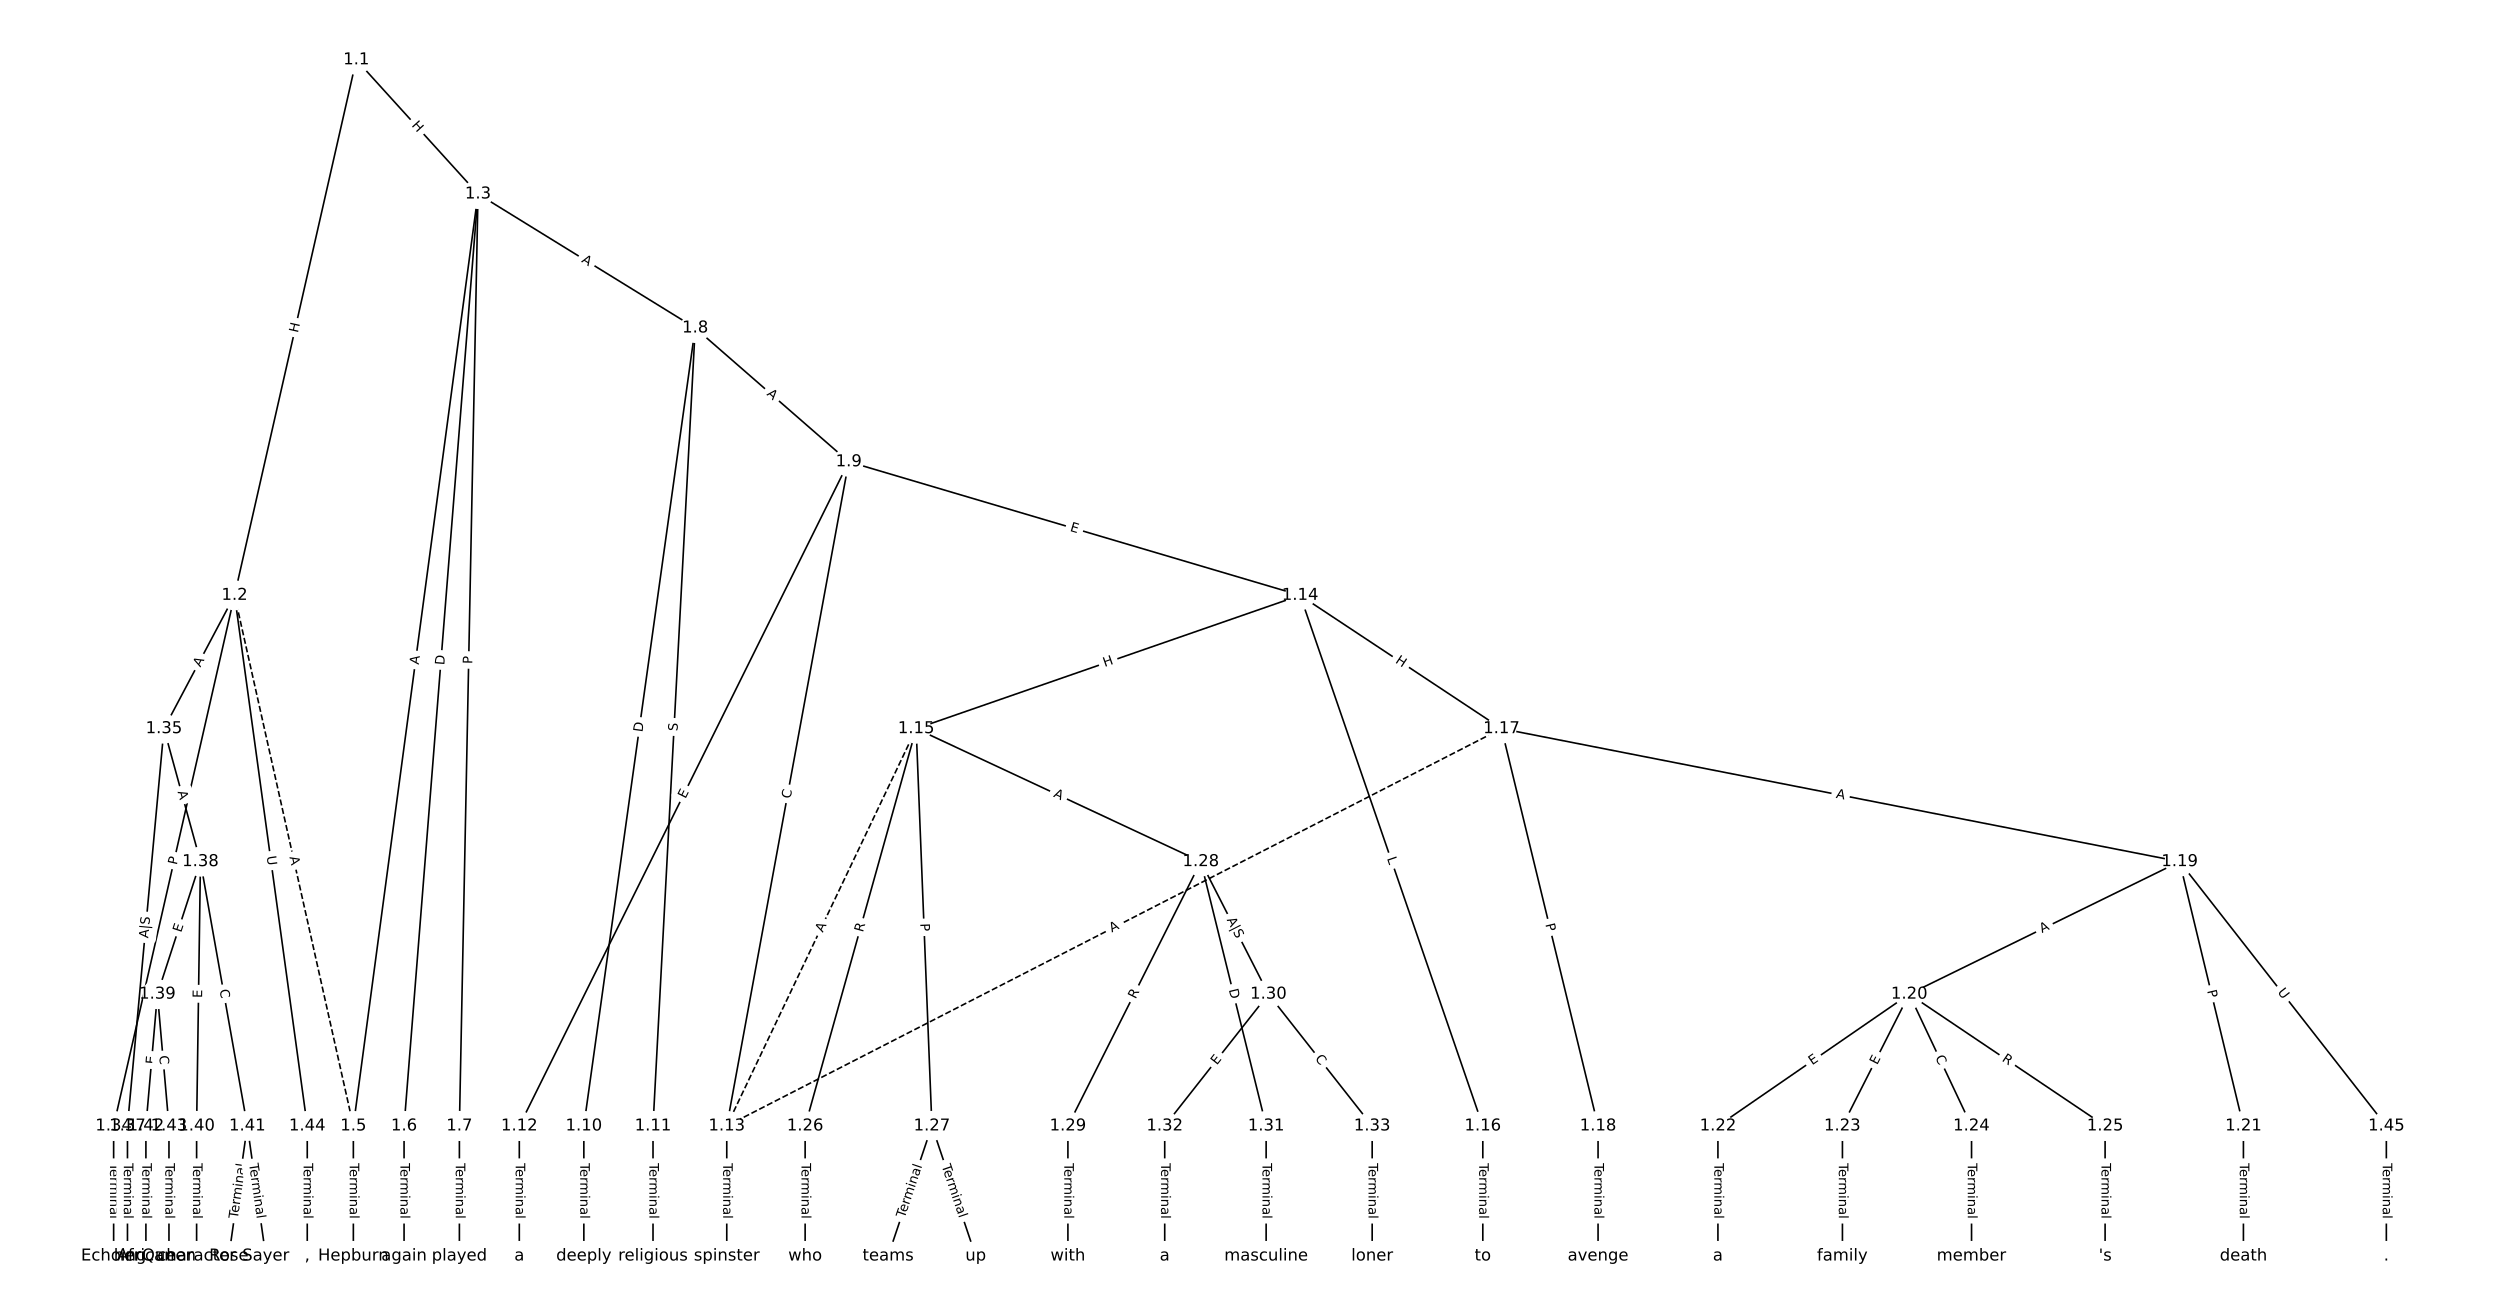 <?xml version="1.0" encoding="UTF-8"?>
<!DOCTYPE svg  PUBLIC '-//W3C//DTD SVG 1.1//EN'  'http://www.w3.org/Graphics/SVG/1.1/DTD/svg11.dtd'>
<svg width="1520pt" height="800pt" version="1.1" viewBox="0 0 1520 800" xmlns="http://www.w3.org/2000/svg" xmlns:xlink="http://www.w3.org/1999/xlink">
<defs>
<style type="text/css">*{stroke-linecap:butt;stroke-linejoin:round;}</style>
</defs>
<path d="m0 800h1520v-800h-1520z" fill="#fff"/>
<g fill="none" stroke="#000">
<path d="m216.62 36.364-74.009 325.6" clip-path="url(#a)"/>
<path d="m216.62 36.364 74.009 81.569" clip-path="url(#a)"/>
<path d="m142.61 361.96 72.232 322.62" clip-path="url(#a)" stroke-dasharray="3.7,1.6"/>
<path d="m142.61 361.96-73.517 322.62" clip-path="url(#a)"/>
<path d="m142.61 361.96-42.919 81.051" clip-path="url(#a)"/>
<path d="m142.61 361.96 44.204 322.62" clip-path="url(#a)"/>
<path d="m290.63 117.93-75.785 566.65" clip-path="url(#a)"/>
<path d="m290.63 117.93-44.953 566.65" clip-path="url(#a)"/>
<path d="m290.63 117.93-11.319 566.65" clip-path="url(#a)"/>
<path d="m290.63 117.93 132.06 81.467" clip-path="url(#a)"/>
<path d="m214.84 684.58v79.052" clip-path="url(#a)"/>
<path d="m245.67 684.58v79.052" clip-path="url(#a)"/>
<path d="m279.31 684.58v79.052" clip-path="url(#a)"/>
<path d="m422.68 199.4 93.354 81.35" clip-path="url(#a)"/>
<path d="m422.68 199.4-67.699 485.18" clip-path="url(#a)"/>
<path d="m422.68 199.4-25.656 485.18" clip-path="url(#a)"/>
<path d="m516.04 280.75-200.29 403.83" clip-path="url(#a)"/>
<path d="m516.04 280.75-74.164 403.83" clip-path="url(#a)"/>
<path d="m516.04 280.75 274.46 81.214" clip-path="url(#a)"/>
<path d="m354.98 684.58v79.052" clip-path="url(#a)"/>
<path d="m397.03 684.58v79.052" clip-path="url(#a)"/>
<path d="m315.74 684.58v79.052" clip-path="url(#a)"/>
<path d="m441.87 684.58v79.052" clip-path="url(#a)"/>
<path d="m790.49 361.96-233.47 81.051" clip-path="url(#a)"/>
<path d="m790.49 361.96 111.05 322.62" clip-path="url(#a)"/>
<path d="m790.49 361.96 122.42 81.051" clip-path="url(#a)"/>
<path d="m557.03 443.01-115.15 241.57" clip-path="url(#a)" stroke-dasharray="3.7,1.6"/>
<path d="m557.03 443.01-67.503 241.57" clip-path="url(#a)"/>
<path d="m557.03 443.01 9.576 241.57" clip-path="url(#a)"/>
<path d="m557.03 443.01 173.08 80.846" clip-path="url(#a)"/>
<path d="m901.55 684.58v79.052" clip-path="url(#a)"/>
<path d="m912.91 443.01-471.04 241.57" clip-path="url(#a)" stroke-dasharray="3.7,1.6"/>
<path d="m912.91 443.01 58.705 241.57" clip-path="url(#a)"/>
<path d="m912.91 443.01 412.33 80.846" clip-path="url(#a)"/>
<path d="m971.62 684.58v79.052" clip-path="url(#a)"/>
<path d="m1325.2 523.86-164.44 80.572" clip-path="url(#a)"/>
<path d="m1325.2 523.86 38.773 160.72" clip-path="url(#a)"/>
<path d="m1325.2 523.86 125.66 160.72" clip-path="url(#a)"/>
<path d="m1160.8 604.43-116.32 80.152" clip-path="url(#a)"/>
<path d="m1160.8 604.43-40.642 80.152" clip-path="url(#a)"/>
<path d="m1160.8 604.43 37.839 80.152" clip-path="url(#a)"/>
<path d="m1160.8 604.43 119.12 80.152" clip-path="url(#a)"/>
<path d="m1364 684.58v79.052" clip-path="url(#a)"/>
<path d="m1044.5 684.58v79.052" clip-path="url(#a)"/>
<path d="m1120.2 684.58v79.052" clip-path="url(#a)"/>
<path d="m1198.7 684.58v79.052" clip-path="url(#a)"/>
<path d="m1279.9 684.58v79.052" clip-path="url(#a)"/>
<path d="m489.52 684.58v79.052" clip-path="url(#a)"/>
<path d="m566.6 684.58-26.627 79.052" clip-path="url(#a)"/>
<path d="m566.6 684.58 26.627 79.052" clip-path="url(#a)"/>
<path d="m730.1 523.86-80.816 160.72" clip-path="url(#a)"/>
<path d="m730.1 523.86 41.109 80.572" clip-path="url(#a)"/>
<path d="m730.1 523.86 39.707 160.72" clip-path="url(#a)"/>
<path d="m649.29 684.58v79.052" clip-path="url(#a)"/>
<path d="m771.21 604.43-63.065 80.152" clip-path="url(#a)"/>
<path d="m771.21 604.43 63.065 80.152" clip-path="url(#a)"/>
<path d="m769.81 684.58v79.052" clip-path="url(#a)"/>
<path d="m708.15 684.58v79.052" clip-path="url(#a)"/>
<path d="m834.28 684.58v79.052" clip-path="url(#a)"/>
<path d="m69.091 684.58v79.052" clip-path="url(#a)"/>
<path d="m99.689 443.01-22.189 241.57" clip-path="url(#a)"/>
<path d="m99.689 443.01 22.189 80.846" clip-path="url(#a)"/>
<path d="m77.5 684.58v79.052" clip-path="url(#a)"/>
<path d="m121.88 523.86-26.16 80.572" clip-path="url(#a)"/>
<path d="m121.88 523.86-2.336 160.72" clip-path="url(#a)"/>
<path d="m121.88 523.86 28.496 160.72" clip-path="url(#a)"/>
<path d="m95.718 604.43-7.007 80.152" clip-path="url(#a)"/>
<path d="m95.718 604.43 7.007 80.152" clip-path="url(#a)"/>
<path d="m119.54 684.58v79.052" clip-path="url(#a)"/>
<path d="m150.37 684.58-11.212 79.052" clip-path="url(#a)"/>
<path d="m150.37 684.58 11.212 79.052" clip-path="url(#a)"/>
<path d="m88.711 684.58v79.052" clip-path="url(#a)"/>
<path d="m102.73 684.58v79.052" clip-path="url(#a)"/>
<path d="m186.81 684.58v79.052" clip-path="url(#a)"/>
<path d="m1450.9 684.58v79.052" clip-path="url(#a)"/>
</g>
<path d="m185.06 203.49 1.333-5.867q0.532-2.34-1.808-2.872l-7.55-1.716q-2.34-0.532-2.872 1.808l-1.333 5.867q-0.532 2.34 1.808 2.872l7.55 1.716q2.34 0.532 2.872-1.808z" clip-path="url(#a)" fill="#fff" stroke="#fff"/>
<g clip-path="url(#a)">
<defs>
<path id="x" d="m9.812 72.906h9.859v-29.891h35.844v29.891h9.859v-72.906h-9.859v34.719h-35.844v-34.719h-9.859z"/>
</defs>
<g transform="translate(181.1 202.59) rotate(-77.194) scale(.08 -.08)">
<use xlink:href="#x"/>
</g>
</g>
<path d="m246.96 79.134 4.043 4.456q1.613 1.777 3.39 0.165l5.734-5.203q1.777-1.613 0.165-3.39l-4.043-4.456q-1.613-1.777-3.39-0.165l-5.734 5.203q-1.777 1.613-0.165 3.39z" clip-path="url(#a)" fill="#fff" stroke="#fff"/>
<g clip-path="url(#a)">
<g transform="translate(249.97 76.404) rotate(47.782) scale(.08 -.08)">
<use xlink:href="#x"/>
</g>
</g>
<path d="m172.01 521.97 1.196 5.34q0.524 2.342 2.866 1.818l7.555-1.692q2.342-0.524 1.818-2.866l-1.196-5.34q-0.524-2.342-2.866-1.818l-7.555 1.692q-2.342 0.524-1.818 2.866z" clip-path="url(#a)" fill="#fff" stroke="#fff"/>
<g clip-path="url(#a)">
<defs>
<path id="n" d="m34.188 63.188-13.391-36.281h26.812zm-5.578 9.719h11.188l27.781-72.906h-10.25l-6.641 18.703h-32.859l-6.641-18.703h-10.406z"/>
</defs>
<g transform="translate(175.97 521.09) rotate(77.38) scale(.08 -.08)">
<use xlink:href="#n"/>
</g>
</g>
<path d="m111.43 527.02 1.072-4.703q0.533-2.34-1.807-2.873l-7.549-1.72q-2.34-0.533-2.873 1.807l-1.072 4.703q-0.533 2.34 1.807 2.873l7.549 1.72q2.34 0.533 2.873-1.807z" clip-path="url(#a)" fill="#fff" stroke="#fff"/>
<g clip-path="url(#a)">
<defs>
<path id="w" d="m19.672 64.797v-27.391h12.406q6.891 0 10.641 3.562 3.766 3.562 3.766 10.156 0 6.547-3.766 10.109-3.75 3.562-10.641 3.562zm-9.859 8.109h22.266q12.266 0 18.531-5.547 6.281-5.547 6.281-16.234 0-10.797-6.281-16.312-6.266-5.516-18.531-5.516h-12.406v-29.297h-9.859z"/>
</defs>
<g transform="translate(107.47 526.12) rotate(-77.163) scale(.08 -.08)">
<use xlink:href="#w"/>
</g>
</g>
<path d="m125.41 407.84 2.561-4.836q1.123-2.121-0.998-3.244l-6.842-3.623q-2.121-1.123-3.244 0.998l-2.561 4.836q-1.123 2.121 0.998 3.244l6.842 3.623q2.121 1.123 3.244-0.998z" clip-path="url(#a)" fill="#fff" stroke="#fff"/>
<g clip-path="url(#a)">
<g transform="translate(121.82 405.94) rotate(-62.097) scale(.08 -.08)">
<use xlink:href="#n"/>
</g>
</g>
<path d="m158.1 521.23 0.795 5.801q0.326 2.378 2.704 2.052l7.671-1.051q2.378-0.326 2.052-2.704l-0.795-5.801q-0.326-2.378-2.704-2.052l-7.671 1.051q-2.378 0.326-2.052 2.704z" clip-path="url(#a)" fill="#fff" stroke="#fff"/>
<g clip-path="url(#a)">
<defs>
<path id="ao" d="m8.688 72.906h9.922v-44.297q0-11.719 4.234-16.875 4.25-5.141 13.781-5.141 9.469 0 13.719 5.141 4.25 5.156 4.25 16.875v44.297h9.906v-45.516q0-14.25-7.062-21.531-7.047-7.281-20.812-7.281-13.828 0-20.891 7.281-7.047 7.281-7.047 21.531z"/>
</defs>
<g transform="translate(162.13 520.67) rotate(82.198) scale(.08 -.08)">
<use xlink:href="#ao"/>
</g>
</g>
<path d="m258.59 404.8 0.725-5.424q0.318-2.379-2.061-2.697l-7.674-1.026q-2.379-0.318-2.697 2.061l-0.725 5.424q-0.318 2.379 2.061 2.697l7.674 1.026q2.379 0.318 2.697-2.061z" clip-path="url(#a)" fill="#fff" stroke="#fff"/>
<g clip-path="url(#a)">
<g transform="translate(254.56 404.26) rotate(-82.382) scale(.08 -.08)">
<use xlink:href="#n"/>
</g>
</g>
<path d="m274.16 404.82 0.487-6.141q0.19-2.393-2.203-2.582l-7.718-0.612q-2.393-0.19-2.582 2.203l-0.487 6.141q-0.19 2.393 2.203 2.582l7.718 0.612q2.393 0.19 2.582-2.203z" clip-path="url(#a)" fill="#fff" stroke="#fff"/>
<g clip-path="url(#a)">
<defs>
<path id="ak" d="m19.672 64.797v-56.688h11.922q15.094 0 22.094 6.828 7 6.844 7 21.594 0 14.641-7 21.453t-22.094 6.812zm-9.859 8.109h20.266q21.188 0 31.094-8.812 9.922-8.812 9.922-27.562 0-18.859-9.969-27.703-9.953-8.828-31.047-8.828h-20.266z"/>
</defs>
<g transform="translate(270.11 404.5) rotate(-85.464) scale(.08 -.08)">
<use xlink:href="#ak"/>
</g>
</g>
<path d="m291.19 403.8 0.096-4.823q0.048-2.4-2.352-2.447l-7.741-0.155q-2.4-0.048-2.447 2.352l-0.096 4.823q-0.048 2.4 2.352 2.447l7.741 0.155q2.4 0.048 2.447-2.352z" clip-path="url(#a)" fill="#fff" stroke="#fff"/>
<g clip-path="url(#a)">
<g transform="translate(287.13 403.71) rotate(-88.856) scale(.08 -.08)">
<use xlink:href="#w"/>
</g>
</g>
<path d="m351.03 162.57 4.657 2.873q2.043 1.26 3.303-0.783l4.065-6.59q1.26-2.043-0.783-3.303l-4.657-2.873q-2.043-1.26-3.303 0.783l-4.065 6.59q-1.26 2.043 0.783 3.303z" clip-path="url(#a)" fill="#fff" stroke="#fff"/>
<g clip-path="url(#a)">
<g transform="translate(353.17 159.11) rotate(31.671) scale(.08 -.08)">
<use xlink:href="#n"/>
</g>
</g>
<path d="m208.57 707.21v33.808q0 2.4 2.4 2.4h7.742q2.4 0 2.4-2.4v-33.808q0-2.4-2.4-2.4h-7.742q-2.4 0-2.4 2.4z" clip-path="url(#a)" fill="#fff" stroke="#fff"/>
<g clip-path="url(#a)">
<defs>
<path id="l" d="m-0.297 72.906h61.672v-8.312h-25.875v-64.594h-9.906v64.594h-25.891z"/>
<path id="d" d="m56.203 29.594v-4.391h-41.312q0.594-9.281 5.594-14.141t13.938-4.859q5.172 0 10.031 1.266t9.656 3.812v-8.5q-4.844-2.047-9.922-3.125t-10.297-1.078q-13.094 0-20.734 7.609-7.641 7.625-7.641 20.625 0 13.422 7.25 21.297 7.25 7.891 19.562 7.891 11.031 0 17.453-7.109 6.422-7.094 6.422-19.297zm-8.984 2.641q-0.094 7.359-4.125 11.75-4.031 4.406-10.672 4.406-7.516 0-12.031-4.25t-5.203-11.969z"/>
<path id="g" d="m41.109 46.297q-1.516 0.875-3.297 1.281-1.781 0.422-3.922 0.422-7.625 0-11.703-4.953t-4.078-14.234v-28.812h-9.031v54.688h9.031v-8.5q2.844 4.984 7.375 7.391 4.547 2.422 11.047 2.422 0.922 0 2.047-0.125 1.125-0.109 2.484-0.359z"/>
<path id="k" d="m52 44.188q3.375 6.062 8.062 8.938t11.031 2.875q8.547 0 13.188-5.984 4.641-5.969 4.641-17v-33.016h-9.031v32.719q0 7.859-2.797 11.656-2.781 3.812-8.484 3.812-6.984 0-11.047-4.641-4.047-4.625-4.047-12.641v-30.906h-9.031v32.719q0 7.906-2.781 11.688t-8.594 3.781q-6.891 0-10.953-4.656-4.047-4.656-4.047-12.625v-30.906h-9.031v54.688h9.031v-8.5q3.078 5.031 7.375 7.422t10.203 2.391q5.969 0 10.141-3.031 4.172-3.016 6.172-8.781z"/>
<path id="i" d="m9.422 54.688h8.984v-54.688h-8.984zm0 21.297h8.984v-11.391h-8.984z"/>
<path id="h" d="m54.891 33.016v-33.016h-8.984v32.719q0 7.766-3.031 11.609-3.031 3.859-9.078 3.859-7.281 0-11.484-4.641-4.203-4.625-4.203-12.641v-30.906h-9.031v54.688h9.031v-8.5q3.234 4.938 7.594 7.375 4.375 2.438 10.094 2.438 9.422 0 14.25-5.828 4.844-5.828 4.844-17.156z"/>
<path id="e" d="m34.281 27.484q-10.891 0-15.094-2.484t-4.203-8.5q0-4.781 3.156-7.594 3.156-2.797 8.562-2.797 7.484 0 12 5.297t4.516 14.078v2zm17.922 3.719v-31.203h-8.984v8.297q-3.078-4.969-7.672-7.344t-11.234-2.375q-8.391 0-13.359 4.719-4.953 4.719-4.953 12.625 0 9.219 6.172 13.906 6.188 4.688 18.438 4.688h12.609v0.891q0 6.203-4.078 9.594t-11.453 3.391q-4.688 0-9.141-1.125-4.438-1.125-8.531-3.375v8.312q4.922 1.906 9.562 2.844 4.641 0.953 9.031 0.953 11.875 0 17.734-6.156 5.859-6.141 5.859-18.641z"/>
<path id="j" d="m9.422 75.984h8.984v-75.984h-8.984z"/>
</defs>
<g transform="translate(212.63 707.21) rotate(90) scale(.08 -.08)">
<use xlink:href="#l"/>
<use x="44.084" xlink:href="#d"/>
<use x="105.607" xlink:href="#g"/>
<use x="144.971" xlink:href="#k"/>
<use x="242.383" xlink:href="#i"/>
<use x="270.166" xlink:href="#h"/>
<use x="333.545" xlink:href="#e"/>
<use x="394.824" xlink:href="#j"/>
</g>
</g>
<path d="m239.4 707.21v33.808q0 2.4 2.4 2.4h7.742q2.4 0 2.4-2.4v-33.808q0-2.4-2.4-2.4h-7.742q-2.4 0-2.4 2.4z" clip-path="url(#a)" fill="#fff" stroke="#fff"/>
<g clip-path="url(#a)">
<g transform="translate(243.46 707.21) rotate(90) scale(.08 -.08)">
<use xlink:href="#l"/>
<use x="44.084" xlink:href="#d"/>
<use x="105.607" xlink:href="#g"/>
<use x="144.971" xlink:href="#k"/>
<use x="242.383" xlink:href="#i"/>
<use x="270.166" xlink:href="#h"/>
<use x="333.545" xlink:href="#e"/>
<use x="394.824" xlink:href="#j"/>
</g>
</g>
<path d="m273.04 707.21v33.808q0 2.4 2.4 2.4h7.742q2.4 0 2.4-2.4v-33.808q0-2.4-2.4-2.4h-7.742q-2.4 0-2.4 2.4z" clip-path="url(#a)" fill="#fff" stroke="#fff"/>
<g clip-path="url(#a)">
<g transform="translate(277.1 707.21) rotate(90) scale(.08 -.08)">
<use xlink:href="#l"/>
<use x="44.084" xlink:href="#d"/>
<use x="105.607" xlink:href="#g"/>
<use x="144.971" xlink:href="#k"/>
<use x="242.383" xlink:href="#i"/>
<use x="270.166" xlink:href="#h"/>
<use x="333.545" xlink:href="#e"/>
<use x="394.824" xlink:href="#j"/>
</g>
</g>
<path d="m463.18 243.01 4.126 3.595q1.809 1.577 3.386-0.233l5.087-5.837q1.577-1.809-0.233-3.386l-4.126-3.595q-1.809-1.577-3.386 0.233l-5.087 5.837q-1.577 1.809 0.233 3.386z" clip-path="url(#a)" fill="#fff" stroke="#fff"/>
<g clip-path="url(#a)">
<g transform="translate(465.85 239.94) rotate(41.069) scale(.08 -.08)">
<use xlink:href="#n"/>
</g>
</g>
<path d="m394.62 445.91 0.851-6.101q0.332-2.377-2.045-2.709l-7.668-1.07q-2.377-0.332-2.709 2.045l-0.851 6.101q-0.332 2.377 2.045 2.709l7.668 1.07q2.377 0.332 2.709-2.045z" clip-path="url(#a)" fill="#fff" stroke="#fff"/>
<g clip-path="url(#a)">
<g transform="translate(390.59 445.35) rotate(-82.057) scale(.08 -.08)">
<use xlink:href="#ak"/>
</g>
</g>
<path d="m415.98 444.86 0.268-5.072q0.127-2.397-2.27-2.523l-7.732-0.409q-2.397-0.127-2.523 2.27l-0.268 5.072q-0.127 2.397 2.27 2.523l7.732 0.409q2.397 0.127 2.523-2.27z" clip-path="url(#a)" fill="#fff" stroke="#fff"/>
<g clip-path="url(#a)">
<defs>
<path id="ac" d="m53.516 70.516v-9.625q-5.609 2.688-10.594 4-4.984 1.328-9.625 1.328-8.047 0-12.422-3.125t-4.375-8.891q0-4.844 2.906-7.312 2.906-2.453 11.016-3.969l5.953-1.219q11.031-2.109 16.281-7.406t5.25-14.172q0-10.609-7.109-16.078-7.094-5.469-20.812-5.469-5.172 0-11.016 1.172-5.828 1.172-12.078 3.469v10.156q6-3.359 11.766-5.078 5.766-1.703 11.328-1.703 8.438 0 13.031 3.312 4.594 3.328 4.594 9.484 0 5.359-3.297 8.391t-10.812 4.547l-6.016 1.172q-11.031 2.188-15.969 6.875-4.922 4.688-4.922 13.047 0 9.672 6.812 15.234t18.766 5.562q5.141 0 10.453-0.938 5.328-0.922 10.891-2.766z"/>
</defs>
<g transform="translate(411.93 444.64) rotate(-86.973) scale(.08 -.08)">
<use xlink:href="#ac"/>
</g>
</g>
<path d="m420.39 487.72 2.246-4.529q1.066-2.15-1.084-3.216l-6.936-3.44q-2.15-1.066-3.216 1.084l-2.246 4.529q-1.066 2.15 1.084 3.216l6.936 3.44q2.15 1.066 3.216-1.084z" clip-path="url(#a)" fill="#fff" stroke="#fff"/>
<g clip-path="url(#a)">
<defs>
<path id="q" d="m9.812 72.906h46.094v-8.312h-36.234v-21.578h34.719v-8.297h-34.719v-26.422h37.109v-8.297h-46.969z"/>
</defs>
<g transform="translate(416.75 485.91) rotate(-63.62) scale(.08 -.08)">
<use xlink:href="#q"/>
</g>
</g>
<path d="m484.62 486.55 1.009-5.494q0.434-2.361-1.927-2.794l-7.615-1.399q-2.361-0.434-2.794 1.927l-1.009 5.494q-0.434 2.361 1.927 2.794l7.615 1.399q2.361 0.434 2.794-1.927z" clip-path="url(#a)" fill="#fff" stroke="#fff"/>
<g clip-path="url(#a)">
<defs>
<path id="y" d="m64.406 67.281v-10.391q-4.984 4.641-10.625 6.922-5.641 2.297-11.984 2.297-12.5 0-19.141-7.641t-6.641-22.094q0-14.406 6.641-22.047t19.141-7.641q6.344 0 11.984 2.297t10.625 6.938v-10.312q-5.172-3.516-10.969-5.281-5.781-1.75-12.219-1.75-16.562 0-26.094 10.125-9.516 10.141-9.516 27.672 0 17.578 9.516 27.703 9.531 10.141 26.094 10.141 6.531 0 12.312-1.734 5.797-1.734 10.875-5.203z"/>
</defs>
<g transform="translate(480.62 485.81) rotate(-79.594) scale(.08 -.08)">
<use xlink:href="#y"/>
</g>
</g>
<path d="m649.06 326.65 4.847 1.434q2.301 0.681 2.982-1.62l2.197-7.424q0.681-2.301-1.62-2.982l-4.847-1.434q-2.301-0.681-2.982 1.62l-2.197 7.424q-0.681 2.301 1.62 2.982z" clip-path="url(#a)" fill="#fff" stroke="#fff"/>
<g clip-path="url(#a)">
<g transform="translate(650.22 322.76) rotate(16.484) scale(.08 -.08)">
<use xlink:href="#q"/>
</g>
</g>
<path d="m348.71 707.21v33.808q0 2.4 2.4 2.4h7.742q2.4 0 2.4-2.4v-33.808q0-2.4-2.4-2.4h-7.742q-2.4 0-2.4 2.4z" clip-path="url(#a)" fill="#fff" stroke="#fff"/>
<g clip-path="url(#a)">
<g transform="translate(352.78 707.21) rotate(90) scale(.08 -.08)">
<use xlink:href="#l"/>
<use x="44.084" xlink:href="#d"/>
<use x="105.607" xlink:href="#g"/>
<use x="144.971" xlink:href="#k"/>
<use x="242.383" xlink:href="#i"/>
<use x="270.166" xlink:href="#h"/>
<use x="333.545" xlink:href="#e"/>
<use x="394.824" xlink:href="#j"/>
</g>
</g>
<path d="m390.76 707.21v33.808q0 2.4 2.4 2.4h7.742q2.4 0 2.4-2.4v-33.808q0-2.4-2.4-2.4h-7.742q-2.4 0-2.4 2.4z" clip-path="url(#a)" fill="#fff" stroke="#fff"/>
<g clip-path="url(#a)">
<g transform="translate(394.82 707.21) rotate(90) scale(.08 -.08)">
<use xlink:href="#l"/>
<use x="44.084" xlink:href="#d"/>
<use x="105.607" xlink:href="#g"/>
<use x="144.971" xlink:href="#k"/>
<use x="242.383" xlink:href="#i"/>
<use x="270.166" xlink:href="#h"/>
<use x="333.545" xlink:href="#e"/>
<use x="394.824" xlink:href="#j"/>
</g>
</g>
<path d="m309.47 707.21v33.808q0 2.4 2.4 2.4h7.742q2.4 0 2.4-2.4v-33.808q0-2.4-2.4-2.4h-7.742q-2.4 0-2.4 2.4z" clip-path="url(#a)" fill="#fff" stroke="#fff"/>
<g clip-path="url(#a)">
<g transform="translate(313.54 707.21) rotate(90) scale(.08 -.08)">
<use xlink:href="#l"/>
<use x="44.084" xlink:href="#d"/>
<use x="105.607" xlink:href="#g"/>
<use x="144.971" xlink:href="#k"/>
<use x="242.383" xlink:href="#i"/>
<use x="270.166" xlink:href="#h"/>
<use x="333.545" xlink:href="#e"/>
<use x="394.824" xlink:href="#j"/>
</g>
</g>
<path d="m435.6 707.21v33.808q0 2.4 2.4 2.4h7.742q2.4 0 2.4-2.4v-33.808q0-2.4-2.4-2.4h-7.742q-2.4 0-2.4 2.4z" clip-path="url(#a)" fill="#fff" stroke="#fff"/>
<g clip-path="url(#a)">
<g transform="translate(439.67 707.21) rotate(90) scale(.08 -.08)">
<use xlink:href="#l"/>
<use x="44.084" xlink:href="#d"/>
<use x="105.607" xlink:href="#g"/>
<use x="144.971" xlink:href="#k"/>
<use x="242.383" xlink:href="#i"/>
<use x="270.166" xlink:href="#h"/>
<use x="333.545" xlink:href="#e"/>
<use x="394.824" xlink:href="#j"/>
</g>
</g>
<path d="m672.97 409.4 5.684-1.973q2.267-0.787 1.48-3.054l-2.539-7.314q-0.787-2.267-3.054-1.48l-5.684 1.973q-2.267 0.787-1.48 3.054l2.539 7.314q0.787 2.267 3.054 1.48z" clip-path="url(#a)" fill="#fff" stroke="#fff"/>
<g clip-path="url(#a)">
<g transform="translate(671.64 405.56) rotate(-19.145) scale(.08 -.08)">
<use xlink:href="#x"/>
</g>
</g>
<path d="m839.36 523.21 1.451 4.215q0.781 2.269 3.05 1.488l7.321-2.52q2.269-0.781 1.488-3.05l-1.451-4.215q-0.781-2.269-3.05-1.488l-7.321 2.52q-2.269 0.781-1.488 3.05z" clip-path="url(#a)" fill="#fff" stroke="#fff"/>
<g clip-path="url(#a)">
<defs>
<path id="at" d="m9.812 72.906h9.859v-64.609h35.5v-8.297h-45.359z"/>
</defs>
<g transform="translate(843.21 521.89) rotate(71.006) scale(.08 -.08)">
<use xlink:href="#at"/>
</g>
</g>
<path d="m845.73 406.06 5.016 3.321q2.001 1.325 3.326-0.676l4.274-6.456q1.325-2.001-0.676-3.326l-5.016-3.321q-2.001-1.325-3.326 0.676l-4.274 6.456q-1.325 2.001 0.676 3.326z" clip-path="url(#a)" fill="#fff" stroke="#fff"/>
<g clip-path="url(#a)">
<g transform="translate(847.98 402.67) rotate(33.508) scale(.08 -.08)">
<use xlink:href="#x"/>
</g>
</g>
<path d="m503.93 568.97 2.355-4.94q1.033-2.167-1.134-3.199l-6.989-3.332q-2.167-1.033-3.199 1.134l-2.355 4.94q-1.033 2.167 1.134 3.199l6.989 3.332q2.167 1.033 3.199-1.134z" clip-path="url(#a)" fill="#fff" stroke="#fff"/>
<g clip-path="url(#a)">
<g transform="translate(500.26 567.22) rotate(-64.514) scale(.08 -.08)">
<use xlink:href="#n"/>
</g>
</g>
<path d="m528.57 568.16 1.496-5.354q0.646-2.312-1.666-2.957l-7.457-2.084q-2.312-0.646-2.957 1.666l-1.496 5.354q-0.646 2.312 1.666 2.957l7.457 2.084q2.312 0.646 2.957-1.666z" clip-path="url(#a)" fill="#fff" stroke="#fff"/>
<g clip-path="url(#a)">
<defs>
<path id="ad" d="m44.391 34.188q3.172-1.078 6.172-4.594t6.031-9.672l10.016-19.922h-10.609l-9.312 18.703q-3.625 7.328-7.016 9.719t-9.25 2.391h-10.75v-30.812h-9.859v72.906h22.266q12.5 0 18.656-5.234 6.156-5.219 6.156-15.766 0-6.891-3.203-11.438-3.203-4.531-9.297-6.281zm-24.719 30.609v-25.875h12.406q7.125 0 10.766 3.297t3.641 9.688-3.641 9.641-10.766 3.25z"/>
</defs>
<g transform="translate(524.65 567.07) rotate(-74.388) scale(.08 -.08)">
<use xlink:href="#ad"/>
</g>
</g>
<path d="m555.45 561.64 0.191 4.82q0.095 2.398 2.493 2.303l7.736-0.307q2.398-0.095 2.303-2.493l-0.191-4.82q-0.095-2.398-2.493-2.303l-7.736 0.307q-2.398 0.095-2.303 2.493z" clip-path="url(#a)" fill="#fff" stroke="#fff"/>
<g clip-path="url(#a)">
<g transform="translate(559.51 561.48) rotate(87.73) scale(.08 -.08)">
<use xlink:href="#w"/>
</g>
</g>
<path d="m638.43 487.96 4.958 2.316q2.175 1.016 3.19-1.159l3.277-7.015q1.016-2.175-1.159-3.19l-4.958-2.316q-2.175-1.016-3.19 1.159l-3.277 7.015q-1.016 2.175 1.159 3.19z" clip-path="url(#a)" fill="#fff" stroke="#fff"/>
<g clip-path="url(#a)">
<g transform="translate(640.15 484.28) rotate(25.038) scale(.08 -.08)">
<use xlink:href="#n"/>
</g>
</g>
<path d="m895.27 707.21v33.808q0 2.4 2.4 2.4h7.742q2.4 0 2.4-2.4v-33.808q0-2.4-2.4-2.4h-7.742q-2.4 0-2.4 2.4z" clip-path="url(#a)" fill="#fff" stroke="#fff"/>
<g clip-path="url(#a)">
<g transform="translate(899.34 707.21) rotate(90) scale(.08 -.08)">
<use xlink:href="#l"/>
<use x="44.084" xlink:href="#d"/>
<use x="105.607" xlink:href="#g"/>
<use x="144.971" xlink:href="#k"/>
<use x="242.383" xlink:href="#i"/>
<use x="270.166" xlink:href="#h"/>
<use x="333.545" xlink:href="#e"/>
<use x="394.824" xlink:href="#j"/>
</g>
</g>
<path d="m677.82 570.63 4.87-2.497q2.135-1.095 1.04-3.231l-3.533-6.889q-1.095-2.135-3.231-1.04l-4.87 2.497q-2.135 1.095-1.04 3.231l3.533 6.889q1.095 2.135 3.231 1.04z" clip-path="url(#a)" fill="#fff" stroke="#fff"/>
<g clip-path="url(#a)">
<g transform="translate(675.97 567.01) rotate(-27.151) scale(.08 -.08)">
<use xlink:href="#n"/>
</g>
</g>
<path d="m935.6 562.94 1.139 4.687q0.567 2.332 2.899 1.765l7.524-1.828q2.332-0.567 1.765-2.899l-1.139-4.687q-0.567-2.332-2.899-1.765l-7.524 1.828q-2.332 0.567-1.765 2.899z" clip-path="url(#a)" fill="#fff" stroke="#fff"/>
<g clip-path="url(#a)">
<g transform="translate(939.55 561.98) rotate(76.341) scale(.08 -.08)">
<use xlink:href="#w"/>
</g>
</g>
<path d="m1115.2 489.07 5.37 1.053q2.355 0.462 2.817-1.893l1.49-7.598q0.462-2.355-1.893-2.817l-5.37-1.053q-2.355-0.462-2.817 1.893l-1.49 7.598q-0.462 2.355 1.893 2.817z" clip-path="url(#a)" fill="#fff" stroke="#fff"/>
<g clip-path="url(#a)">
<g transform="translate(1116 485.08) rotate(11.093) scale(.08 -.08)">
<use xlink:href="#n"/>
</g>
</g>
<path d="m965.35 707.21v33.808q0 2.4 2.4 2.4h7.742q2.4 0 2.4-2.4v-33.808q0-2.4-2.4-2.4h-7.742q-2.4 0-2.4 2.4z" clip-path="url(#a)" fill="#fff" stroke="#fff"/>
<g clip-path="url(#a)">
<g transform="translate(969.41 707.21) rotate(90) scale(.08 -.08)">
<use xlink:href="#l"/>
<use x="44.084" xlink:href="#d"/>
<use x="105.607" xlink:href="#g"/>
<use x="144.971" xlink:href="#k"/>
<use x="242.383" xlink:href="#i"/>
<use x="270.166" xlink:href="#h"/>
<use x="333.545" xlink:href="#e"/>
<use x="394.824" xlink:href="#j"/>
</g>
</g>
<path d="m1243.3 570.98 4.914-2.408q2.155-1.056 1.099-3.211l-3.407-6.953q-1.056-2.155-3.211-1.099l-4.914 2.408q-2.155 1.056-1.099 3.211l3.407 6.953q1.056 2.155 3.211 1.099z" clip-path="url(#a)" fill="#fff" stroke="#fff"/>
<g clip-path="url(#a)">
<g transform="translate(1241.5 567.33) rotate(-26.104) scale(.08 -.08)">
<use xlink:href="#n"/>
</g>
</g>
<path d="m1338 603.35 1.131 4.689q0.563 2.333 2.896 1.77l7.527-1.816q2.333-0.563 1.77-2.896l-1.131-4.689q-0.563-2.333-2.896-1.77l-7.527 1.816q-2.333 0.563-1.77 2.896z" clip-path="url(#a)" fill="#fff" stroke="#fff"/>
<g clip-path="url(#a)">
<g transform="translate(1341.9 602.4) rotate(76.437) scale(.08 -.08)">
<use xlink:href="#w"/>
</g>
</g>
<path d="m1381.3 605.78 3.606 4.612q1.478 1.891 3.369 0.412l6.099-4.769q1.891-1.478 0.412-3.369l-3.606-4.612q-1.478-1.891-3.369-0.412l-6.099 4.769q-1.891 1.478-0.412 3.369z" clip-path="url(#a)" fill="#fff" stroke="#fff"/>
<g clip-path="url(#a)">
<g transform="translate(1384.5 603.28) rotate(51.98) scale(.08 -.08)">
<use xlink:href="#ao"/>
</g>
</g>
<path d="m1104.1 651.11 4.162-2.868q1.976-1.362 0.614-3.338l-4.393-6.375q-1.362-1.976-3.338-0.614l-4.162 2.868q-1.976 1.362-0.614 3.338l4.393 6.375q1.362 1.976 3.338 0.614z" clip-path="url(#a)" fill="#fff" stroke="#fff"/>
<g clip-path="url(#a)">
<g transform="translate(1101.8 647.76) rotate(-34.569) scale(.08 -.08)">
<use xlink:href="#q"/>
</g>
</g>
<path d="m1144.9 649.6 2.286-4.508q1.085-2.14-1.055-3.226l-6.905-3.502q-2.14-1.085-3.226 1.055l-2.286 4.508q-1.085 2.14 1.055 3.226l6.905 3.502q2.14 1.085 3.226-1.055z" clip-path="url(#a)" fill="#fff" stroke="#fff"/>
<g clip-path="url(#a)">
<g transform="translate(1141.3 647.76) rotate(-63.112) scale(.08 -.08)">
<use xlink:href="#q"/>
</g>
</g>
<path d="m1172.9 644.66 2.385 5.052q1.025 2.17 3.195 1.146l7.002-3.305q2.17-1.025 1.146-3.195l-2.385-5.052q-1.025-2.17-3.195-1.146l-7.002 3.305q-2.17 1.025-1.146 3.195z" clip-path="url(#a)" fill="#fff" stroke="#fff"/>
<g clip-path="url(#a)">
<g transform="translate(1176.5 642.93) rotate(64.728) scale(.08 -.08)">
<use xlink:href="#y"/>
</g>
</g>
<path d="m1214.6 648.16 4.612 3.103q1.991 1.34 3.331-0.651l4.322-6.424q1.34-1.991-0.651-3.331l-4.612-3.103q-1.991-1.34-3.331 0.651l-4.322 6.424q-1.34 1.991 0.651 3.331z" clip-path="url(#a)" fill="#fff" stroke="#fff"/>
<g clip-path="url(#a)">
<g transform="translate(1216.8 644.79) rotate(33.935) scale(.08 -.08)">
<use xlink:href="#ad"/>
</g>
</g>
<path d="m1357.7 707.21v33.808q0 2.4 2.4 2.4h7.742q2.4 0 2.4-2.4v-33.808q0-2.4-2.4-2.4h-7.742q-2.4 0-2.4 2.4z" clip-path="url(#a)" fill="#fff" stroke="#fff"/>
<g clip-path="url(#a)">
<g transform="translate(1361.8 707.21) rotate(90) scale(.08 -.08)">
<use xlink:href="#l"/>
<use x="44.084" xlink:href="#d"/>
<use x="105.607" xlink:href="#g"/>
<use x="144.971" xlink:href="#k"/>
<use x="242.383" xlink:href="#i"/>
<use x="270.166" xlink:href="#h"/>
<use x="333.545" xlink:href="#e"/>
<use x="394.824" xlink:href="#j"/>
</g>
</g>
<path d="m1038.2 707.21v33.808q0 2.4 2.4 2.4h7.742q2.4 0 2.4-2.4v-33.808q0-2.4-2.4-2.4h-7.742q-2.4 0-2.4 2.4z" clip-path="url(#a)" fill="#fff" stroke="#fff"/>
<g clip-path="url(#a)">
<g transform="translate(1042.3 707.21) rotate(90) scale(.08 -.08)">
<use xlink:href="#l"/>
<use x="44.084" xlink:href="#d"/>
<use x="105.607" xlink:href="#g"/>
<use x="144.971" xlink:href="#k"/>
<use x="242.383" xlink:href="#i"/>
<use x="270.166" xlink:href="#h"/>
<use x="333.545" xlink:href="#e"/>
<use x="394.824" xlink:href="#j"/>
</g>
</g>
<path d="m1113.9 707.21v33.808q0 2.4 2.4 2.4h7.742q2.4 0 2.4-2.4v-33.808q0-2.4-2.4-2.4h-7.742q-2.4 0-2.4 2.4z" clip-path="url(#a)" fill="#fff" stroke="#fff"/>
<g clip-path="url(#a)">
<g transform="translate(1118 707.21) rotate(90) scale(.08 -.08)">
<use xlink:href="#l"/>
<use x="44.084" xlink:href="#d"/>
<use x="105.607" xlink:href="#g"/>
<use x="144.971" xlink:href="#k"/>
<use x="242.383" xlink:href="#i"/>
<use x="270.166" xlink:href="#h"/>
<use x="333.545" xlink:href="#e"/>
<use x="394.824" xlink:href="#j"/>
</g>
</g>
<path d="m1192.4 707.21v33.808q0 2.4 2.4 2.4h7.742q2.4 0 2.4-2.4v-33.808q0-2.4-2.4-2.4h-7.742q-2.4 0-2.4 2.4z" clip-path="url(#a)" fill="#fff" stroke="#fff"/>
<g clip-path="url(#a)">
<g transform="translate(1196.4 707.21) rotate(90) scale(.08 -.08)">
<use xlink:href="#l"/>
<use x="44.084" xlink:href="#d"/>
<use x="105.607" xlink:href="#g"/>
<use x="144.971" xlink:href="#k"/>
<use x="242.383" xlink:href="#i"/>
<use x="270.166" xlink:href="#h"/>
<use x="333.545" xlink:href="#e"/>
<use x="394.824" xlink:href="#j"/>
</g>
</g>
<path d="m1273.7 707.21v33.808q0 2.4 2.4 2.4h7.742q2.4 0 2.4-2.4v-33.808q0-2.4-2.4-2.4h-7.742q-2.4 0-2.4 2.4z" clip-path="url(#a)" fill="#fff" stroke="#fff"/>
<g clip-path="url(#a)">
<g transform="translate(1277.7 707.21) rotate(90) scale(.08 -.08)">
<use xlink:href="#l"/>
<use x="44.084" xlink:href="#d"/>
<use x="105.607" xlink:href="#g"/>
<use x="144.971" xlink:href="#k"/>
<use x="242.383" xlink:href="#i"/>
<use x="270.166" xlink:href="#h"/>
<use x="333.545" xlink:href="#e"/>
<use x="394.824" xlink:href="#j"/>
</g>
</g>
<path d="m483.25 707.21v33.808q0 2.4 2.4 2.4h7.742q2.4 0 2.4-2.4v-33.808q0-2.4-2.4-2.4h-7.742q-2.4 0-2.4 2.4z" clip-path="url(#a)" fill="#fff" stroke="#fff"/>
<g clip-path="url(#a)">
<g transform="translate(487.31 707.21) rotate(90) scale(.08 -.08)">
<use xlink:href="#l"/>
<use x="44.084" xlink:href="#d"/>
<use x="105.607" xlink:href="#g"/>
<use x="144.971" xlink:href="#k"/>
<use x="242.383" xlink:href="#i"/>
<use x="270.166" xlink:href="#h"/>
<use x="333.545" xlink:href="#e"/>
<use x="394.824" xlink:href="#j"/>
</g>
</g>
<path d="m553.84 742.13 10.792-32.039q0.766-2.274-1.508-3.041l-7.337-2.471q-2.274-0.766-3.041 1.508l-10.792 32.039q-0.766 2.274 1.508 3.041l7.337 2.471q2.274 0.766 3.041-1.508z" clip-path="url(#a)" fill="#fff" stroke="#fff"/>
<g clip-path="url(#a)">
<g transform="translate(549.98 740.83) rotate(-71.385) scale(.08 -.08)">
<use xlink:href="#l"/>
<use x="44.084" xlink:href="#d"/>
<use x="105.607" xlink:href="#g"/>
<use x="144.971" xlink:href="#k"/>
<use x="242.383" xlink:href="#i"/>
<use x="270.166" xlink:href="#h"/>
<use x="333.545" xlink:href="#e"/>
<use x="394.824" xlink:href="#j"/>
</g>
</g>
<path d="m568.58 710.09 10.792 32.039q0.766 2.274 3.041 1.508l7.337-2.471q2.274-0.766 1.508-3.041l-10.792-32.039q-0.766-2.274-3.041-1.508l-7.337 2.471q-2.274 0.766-1.508 3.041z" clip-path="url(#a)" fill="#fff" stroke="#fff"/>
<g clip-path="url(#a)">
<g transform="translate(572.43 708.8) rotate(71.385) scale(.08 -.08)">
<use xlink:href="#l"/>
<use x="44.084" xlink:href="#d"/>
<use x="105.607" xlink:href="#g"/>
<use x="144.971" xlink:href="#k"/>
<use x="242.383" xlink:href="#i"/>
<use x="270.166" xlink:href="#h"/>
<use x="333.545" xlink:href="#e"/>
<use x="394.824" xlink:href="#j"/>
</g>
</g>
<path d="m694.05 609.52 2.497-4.966q1.078-2.144-1.066-3.222l-6.917-3.478q-2.144-1.078-3.222 1.066l-2.497 4.966q-1.078 2.144 1.066 3.222l6.917 3.478q2.144 1.078 3.222-1.066z" clip-path="url(#a)" fill="#fff" stroke="#fff"/>
<g clip-path="url(#a)">
<g transform="translate(690.42 607.7) rotate(-63.305) scale(.08 -.08)">
<use xlink:href="#ad"/>
</g>
</g>
<path d="m741.95 561.16 6.02 11.799q1.091 2.138 3.229 1.047l7.126-3.636q2.138-1.091 1.047-3.229l-6.02-11.799q-1.091-2.138-3.229-1.047l-7.126 3.636q-2.138 1.091-1.047 3.229z" clip-path="url(#a)" fill="#fff" stroke="#fff"/>
<g clip-path="url(#a)">
<defs>
<path id="ap" d="m21 76.422v-100h-8.297v100z"/>
</defs>
<g transform="translate(745.76 559.21) rotate(62.969) scale(.08 -.08)">
<use xlink:href="#n"/>
<use x="68.408" xlink:href="#ap"/>
<use x="102.1" xlink:href="#ac"/>
</g>
</g>
<path d="m743.13 602.74 1.477 5.98q0.576 2.33 2.906 1.754l7.516-1.857q2.33-0.576 1.754-2.906l-1.477-5.98q-0.576-2.33-2.906-1.754l-7.516 1.857q-2.33 0.576-1.754 2.906z" clip-path="url(#a)" fill="#fff" stroke="#fff"/>
<g clip-path="url(#a)">
<g transform="translate(747.07 601.76) rotate(76.123) scale(.08 -.08)">
<use xlink:href="#ak"/>
</g>
</g>
<path d="m643.02 707.21v33.808q0 2.4 2.4 2.4h7.742q2.4 0 2.4-2.4v-33.808q0-2.4-2.4-2.4h-7.742q-2.4 0-2.4 2.4z" clip-path="url(#a)" fill="#fff" stroke="#fff"/>
<g clip-path="url(#a)">
<g transform="translate(647.08 707.21) rotate(90) scale(.08 -.08)">
<use xlink:href="#l"/>
<use x="44.084" xlink:href="#d"/>
<use x="105.607" xlink:href="#g"/>
<use x="144.971" xlink:href="#k"/>
<use x="242.383" xlink:href="#i"/>
<use x="270.166" xlink:href="#h"/>
<use x="333.545" xlink:href="#e"/>
<use x="394.824" xlink:href="#j"/>
</g>
</g>
<path d="m743.04 650.37 3.126-3.973q1.484-1.886-0.402-3.37l-6.085-4.788q-1.886-1.484-3.37 0.402l-3.126 3.973q-1.484 1.886 0.402 3.37l6.085 4.788q1.886 1.484 3.37-0.402z" clip-path="url(#a)" fill="#fff" stroke="#fff"/>
<g clip-path="url(#a)">
<g transform="translate(739.85 647.86) rotate(-51.804) scale(.08 -.08)">
<use xlink:href="#q"/>
</g>
</g>
<path d="m796.09 646.19 3.454 4.39q1.484 1.886 3.37 0.402l6.085-4.788q1.886-1.484 0.402-3.37l-3.454-4.39q-1.484-1.886-3.37-0.402l-6.085 4.788q-1.886 1.484-0.402 3.37z" clip-path="url(#a)" fill="#fff" stroke="#fff"/>
<g clip-path="url(#a)">
<g transform="translate(799.28 643.68) rotate(51.804) scale(.08 -.08)">
<use xlink:href="#y"/>
</g>
</g>
<path d="m763.54 707.21v33.808q0 2.4 2.4 2.4h7.742q2.4 0 2.4-2.4v-33.808q0-2.4-2.4-2.4h-7.742q-2.4 0-2.4 2.4z" clip-path="url(#a)" fill="#fff" stroke="#fff"/>
<g clip-path="url(#a)">
<g transform="translate(767.6 707.21) rotate(90) scale(.08 -.08)">
<use xlink:href="#l"/>
<use x="44.084" xlink:href="#d"/>
<use x="105.607" xlink:href="#g"/>
<use x="144.971" xlink:href="#k"/>
<use x="242.383" xlink:href="#i"/>
<use x="270.166" xlink:href="#h"/>
<use x="333.545" xlink:href="#e"/>
<use x="394.824" xlink:href="#j"/>
</g>
</g>
<path d="m701.88 707.21v33.808q0 2.4 2.4 2.4h7.742q2.4 0 2.4-2.4v-33.808q0-2.4-2.4-2.4h-7.742q-2.4 0-2.4 2.4z" clip-path="url(#a)" fill="#fff" stroke="#fff"/>
<g clip-path="url(#a)">
<g transform="translate(705.94 707.21) rotate(90) scale(.08 -.08)">
<use xlink:href="#l"/>
<use x="44.084" xlink:href="#d"/>
<use x="105.607" xlink:href="#g"/>
<use x="144.971" xlink:href="#k"/>
<use x="242.383" xlink:href="#i"/>
<use x="270.166" xlink:href="#h"/>
<use x="333.545" xlink:href="#e"/>
<use x="394.824" xlink:href="#j"/>
</g>
</g>
<path d="m828 707.21v33.808q0 2.4 2.4 2.4h7.742q2.4 0 2.4-2.4v-33.808q0-2.4-2.4-2.4h-7.742q-2.4 0-2.4 2.4z" clip-path="url(#a)" fill="#fff" stroke="#fff"/>
<g clip-path="url(#a)">
<g transform="translate(832.07 707.21) rotate(90) scale(.08 -.08)">
<use xlink:href="#l"/>
<use x="44.084" xlink:href="#d"/>
<use x="105.607" xlink:href="#g"/>
<use x="144.971" xlink:href="#k"/>
<use x="242.383" xlink:href="#i"/>
<use x="270.166" xlink:href="#h"/>
<use x="333.545" xlink:href="#e"/>
<use x="394.824" xlink:href="#j"/>
</g>
</g>
<path d="m62.82 707.21v33.808q0 2.4 2.4 2.4h7.742q2.4 0 2.4-2.4v-33.808q0-2.4-2.4-2.4h-7.742q-2.4 0-2.4 2.4z" clip-path="url(#a)" fill="#fff" stroke="#fff"/>
<g clip-path="url(#a)">
<g transform="translate(66.883 707.21) rotate(90) scale(.08 -.08)">
<use xlink:href="#l"/>
<use x="44.084" xlink:href="#d"/>
<use x="105.607" xlink:href="#g"/>
<use x="144.971" xlink:href="#k"/>
<use x="242.383" xlink:href="#i"/>
<use x="270.166" xlink:href="#h"/>
<use x="333.545" xlink:href="#e"/>
<use x="394.824" xlink:href="#j"/>
</g>
</g>
<path d="m94.362 570.98 1.212-13.191q0.22-2.39-2.17-2.61l-7.966-0.732q-2.39-0.22-2.61 2.17l-1.212 13.191q-0.22 2.39 2.17 2.61l7.966 0.732q2.39 0.22 2.61-2.17z" clip-path="url(#a)" fill="#fff" stroke="#fff"/>
<g clip-path="url(#a)">
<g transform="translate(90.093 570.59) rotate(-84.752) scale(.08 -.08)">
<use xlink:href="#n"/>
<use x="68.408" xlink:href="#ap"/>
<use x="102.1" xlink:href="#ac"/>
</g>
</g>
<path d="m104.01 482.46 1.448 5.277q0.635 2.314 2.95 1.679l7.466-2.049q2.314-0.635 1.679-2.95l-1.448-5.277q-0.635-2.314-2.95-1.679l-7.466 2.049q-2.314 0.635-1.679 2.95z" clip-path="url(#a)" fill="#fff" stroke="#fff"/>
<g clip-path="url(#a)">
<g transform="translate(107.93 481.38) rotate(74.652) scale(.08 -.08)">
<use xlink:href="#n"/>
</g>
</g>
<path d="m71.228 707.21v33.808q0 2.4 2.4 2.4h7.742q2.4 0 2.4-2.4v-33.808q0-2.4-2.4-2.4h-7.742q-2.4 0-2.4 2.4z" clip-path="url(#a)" fill="#fff" stroke="#fff"/>
<g clip-path="url(#a)">
<g transform="translate(75.292 707.21) rotate(90) scale(.08 -.08)">
<use xlink:href="#l"/>
<use x="44.084" xlink:href="#d"/>
<use x="105.607" xlink:href="#g"/>
<use x="144.971" xlink:href="#k"/>
<use x="242.383" xlink:href="#i"/>
<use x="270.166" xlink:href="#h"/>
<use x="333.545" xlink:href="#e"/>
<use x="394.824" xlink:href="#j"/>
</g>
</g>
<path d="m113.98 568.49 1.561-4.808q0.741-2.283-1.542-3.024l-7.364-2.391q-2.283-0.741-3.024 1.542l-1.561 4.808q-0.741 2.283 1.542 3.024l7.364 2.391q2.283 0.741 3.024-1.542z" clip-path="url(#a)" fill="#fff" stroke="#fff"/>
<g clip-path="url(#a)">
<g transform="translate(110.12 567.23) rotate(-72.012) scale(.08 -.08)">
<use xlink:href="#q"/>
</g>
</g>
<path d="m126.94 606.84 0.073-5.054q0.035-2.4-2.365-2.435l-7.742-0.113q-2.4-0.035-2.435 2.365l-0.073 5.054q-0.035 2.4 2.365 2.435l7.742 0.113q2.4 0.035 2.435-2.365z" clip-path="url(#a)" fill="#fff" stroke="#fff"/>
<g clip-path="url(#a)">
<g transform="translate(122.88 606.78) rotate(-89.167) scale(.08 -.08)">
<use xlink:href="#q"/>
</g>
</g>
<path d="m129.46 602.57 0.975 5.5q0.419 2.363 2.782 1.944l7.624-1.352q2.363-0.419 1.944-2.782l-0.975-5.5q-0.419-2.363-2.782-1.944l-7.624 1.352q-2.363 0.419-1.944 2.782z" clip-path="url(#a)" fill="#fff" stroke="#fff"/>
<g clip-path="url(#a)">
<g transform="translate(133.47 601.86) rotate(79.946) scale(.08 -.08)">
<use xlink:href="#y"/>
</g>
</g>
<path d="m98.242 647.57 0.44-5.036q0.209-2.391-2.182-2.6l-7.713-0.674q-2.391-0.209-2.6 2.182l-0.44 5.036q-0.209 2.391 2.182 2.6l7.713 0.674q2.391 0.209 2.6-2.182z" clip-path="url(#a)" fill="#fff" stroke="#fff"/>
<g clip-path="url(#a)">
<g transform="translate(94.194 647.22) rotate(-85.004) scale(.08 -.08)">
<use xlink:href="#q"/>
</g>
</g>
<path d="m92.731 642.27 0.487 5.565q0.209 2.391 2.6 2.182l7.713-0.674q2.391-0.209 2.182-2.6l-0.487-5.565q-0.209-2.391-2.6-2.182l-7.713 0.674q-2.391 0.209-2.182 2.6z" clip-path="url(#a)" fill="#fff" stroke="#fff"/>
<g clip-path="url(#a)">
<g transform="translate(96.779 641.92) rotate(85.004) scale(.08 -.08)">
<use xlink:href="#y"/>
</g>
</g>
<path d="m113.27 707.21v33.808q0 2.4 2.4 2.4h7.742q2.4 0 2.4-2.4v-33.808q0-2.4-2.4-2.4h-7.742q-2.4 0-2.4 2.4z" clip-path="url(#a)" fill="#fff" stroke="#fff"/>
<g clip-path="url(#a)">
<g transform="translate(117.34 707.21) rotate(90) scale(.08 -.08)">
<use xlink:href="#l"/>
<use x="44.084" xlink:href="#d"/>
<use x="105.607" xlink:href="#g"/>
<use x="144.971" xlink:href="#k"/>
<use x="242.383" xlink:href="#i"/>
<use x="270.166" xlink:href="#h"/>
<use x="333.545" xlink:href="#e"/>
<use x="394.824" xlink:href="#j"/>
</g>
</g>
<path d="m148.6 741.73 4.747-33.473q0.337-2.376-2.039-2.713l-7.666-1.087q-2.376-0.337-2.713 2.039l-4.747 33.473q-0.337 2.376 2.039 2.713l7.666 1.087q2.376 0.337 2.713-2.039z" clip-path="url(#a)" fill="#fff" stroke="#fff"/>
<g clip-path="url(#a)">
<g transform="translate(144.58 741.16) rotate(-81.928) scale(.08 -.08)">
<use xlink:href="#l"/>
<use x="44.084" xlink:href="#d"/>
<use x="105.607" xlink:href="#g"/>
<use x="144.971" xlink:href="#k"/>
<use x="242.383" xlink:href="#i"/>
<use x="270.166" xlink:href="#h"/>
<use x="333.545" xlink:href="#e"/>
<use x="394.824" xlink:href="#j"/>
</g>
</g>
<path d="m147.4 708.25 4.747 33.473q0.337 2.376 2.713 2.039l7.666-1.087q2.376-0.337 2.039-2.713l-4.747-33.473q-0.337-2.376-2.713-2.039l-7.666 1.087q-2.376 0.337-2.039 2.713z" clip-path="url(#a)" fill="#fff" stroke="#fff"/>
<g clip-path="url(#a)">
<g transform="translate(151.42 707.68) rotate(81.928) scale(.08 -.08)">
<use xlink:href="#l"/>
<use x="44.084" xlink:href="#d"/>
<use x="105.607" xlink:href="#g"/>
<use x="144.971" xlink:href="#k"/>
<use x="242.383" xlink:href="#i"/>
<use x="270.166" xlink:href="#h"/>
<use x="333.545" xlink:href="#e"/>
<use x="394.824" xlink:href="#j"/>
</g>
</g>
<path d="m82.44 707.21v33.808q0 2.4 2.4 2.4h7.742q2.4 0 2.4-2.4v-33.808q0-2.4-2.4-2.4h-7.742q-2.4 0-2.4 2.4z" clip-path="url(#a)" fill="#fff" stroke="#fff"/>
<g clip-path="url(#a)">
<g transform="translate(86.504 707.21) rotate(90) scale(.08 -.08)">
<use xlink:href="#l"/>
<use x="44.084" xlink:href="#d"/>
<use x="105.607" xlink:href="#g"/>
<use x="144.971" xlink:href="#k"/>
<use x="242.383" xlink:href="#i"/>
<use x="270.166" xlink:href="#h"/>
<use x="333.545" xlink:href="#e"/>
<use x="394.824" xlink:href="#j"/>
</g>
</g>
<path d="m96.454 707.21v33.808q0 2.4 2.4 2.4h7.742q2.4 0 2.4-2.4v-33.808q0-2.4-2.4-2.4h-7.742q-2.4 0-2.4 2.4z" clip-path="url(#a)" fill="#fff" stroke="#fff"/>
<g clip-path="url(#a)">
<g transform="translate(100.52 707.21) rotate(90) scale(.08 -.08)">
<use xlink:href="#l"/>
<use x="44.084" xlink:href="#d"/>
<use x="105.607" xlink:href="#g"/>
<use x="144.971" xlink:href="#k"/>
<use x="242.383" xlink:href="#i"/>
<use x="270.166" xlink:href="#h"/>
<use x="333.545" xlink:href="#e"/>
<use x="394.824" xlink:href="#j"/>
</g>
</g>
<path d="m180.54 707.21v33.808q0 2.4 2.4 2.4h7.742q2.4 0 2.4-2.4v-33.808q0-2.4-2.4-2.4h-7.742q-2.4 0-2.4 2.4z" clip-path="url(#a)" fill="#fff" stroke="#fff"/>
<g clip-path="url(#a)">
<g transform="translate(184.6 707.21) rotate(90) scale(.08 -.08)">
<use xlink:href="#l"/>
<use x="44.084" xlink:href="#d"/>
<use x="105.607" xlink:href="#g"/>
<use x="144.971" xlink:href="#k"/>
<use x="242.383" xlink:href="#i"/>
<use x="270.166" xlink:href="#h"/>
<use x="333.545" xlink:href="#e"/>
<use x="394.824" xlink:href="#j"/>
</g>
</g>
<path d="m1444.6 707.21v33.808q0 2.4 2.4 2.4h7.742q2.4 0 2.4-2.4v-33.808q0-2.4-2.4-2.4h-7.742q-2.4 0-2.4 2.4z" clip-path="url(#a)" fill="#fff" stroke="#fff"/>
<g clip-path="url(#a)">
<g transform="translate(1448.7 707.21) rotate(90) scale(.08 -.08)">
<use xlink:href="#l"/>
<use x="44.084" xlink:href="#d"/>
<use x="105.607" xlink:href="#g"/>
<use x="144.971" xlink:href="#k"/>
<use x="242.383" xlink:href="#i"/>
<use x="270.166" xlink:href="#h"/>
<use x="333.545" xlink:href="#e"/>
<use x="394.824" xlink:href="#j"/>
</g>
</g>
<defs>
<path id="b" d="m0 8.66c2.297 0 4.5-0.912 6.124-2.537 1.624-1.624 2.537-3.827 2.537-6.124s-0.912-4.5-2.537-6.124c-1.624-1.624-3.827-2.537-6.124-2.537s-4.5 0.912-6.124 2.537c-1.624 1.624-2.537 3.827-2.537 6.124s0.912 4.5 2.537 6.124c1.624 1.624 3.827 2.537 6.124 2.537z"/>
</defs>
<g clip-path="url(#a)" fill="#ffffff" stroke="#ffffff">
<use x="69.091" y="763.636" xlink:href="#b"/>
<use x="77.5" y="763.636" xlink:href="#b"/>
<use x="88.711" y="763.636" xlink:href="#b"/>
<use x="102.725" y="763.636" xlink:href="#b"/>
<use x="119.543" y="763.636" xlink:href="#b"/>
<use x="139.163" y="763.636" xlink:href="#b"/>
<use x="161.586" y="763.636" xlink:href="#b"/>
<use x="186.812" y="763.636" xlink:href="#b"/>
<use x="214.84" y="763.636" xlink:href="#b"/>
<use x="245.672" y="763.636" xlink:href="#b"/>
<use x="279.307" y="763.636" xlink:href="#b"/>
<use x="315.744" y="763.636" xlink:href="#b"/>
<use x="354.984" y="763.636" xlink:href="#b"/>
<use x="397.027" y="763.636" xlink:href="#b"/>
<use x="441.874" y="763.636" xlink:href="#b"/>
<use x="489.522" y="763.636" xlink:href="#b"/>
<use x="539.974" y="763.636" xlink:href="#b"/>
<use x="593.229" y="763.636" xlink:href="#b"/>
<use x="649.286" y="763.636" xlink:href="#b"/>
<use x="708.147" y="763.636" xlink:href="#b"/>
<use x="769.81" y="763.636" xlink:href="#b"/>
<use x="834.276" y="763.636" xlink:href="#b"/>
<use x="901.545" y="763.636" xlink:href="#b"/>
<use x="971.617" y="763.636" xlink:href="#b"/>
<use x="1044.492" y="763.636" xlink:href="#b"/>
<use x="1120.17" y="763.636" xlink:href="#b"/>
<use x="1198.65" y="763.636" xlink:href="#b"/>
<use x="1279.934" y="763.636" xlink:href="#b"/>
<use x="1364.02" y="763.636" xlink:href="#b"/>
<use x="1450.909" y="763.636" xlink:href="#b"/>
<use x="216.617" y="36.364" xlink:href="#b"/>
<use x="142.608" y="361.964" xlink:href="#b"/>
<use x="290.626" y="117.933" xlink:href="#b"/>
<use x="214.84" y="684.584" xlink:href="#b"/>
<use x="245.672" y="684.584" xlink:href="#b"/>
<use x="279.307" y="684.584" xlink:href="#b"/>
<use x="422.683" y="199.4" xlink:href="#b"/>
<use x="516.037" y="280.75" xlink:href="#b"/>
<use x="354.984" y="684.584" xlink:href="#b"/>
<use x="397.027" y="684.584" xlink:href="#b"/>
<use x="315.744" y="684.584" xlink:href="#b"/>
<use x="441.874" y="684.584" xlink:href="#b"/>
<use x="790.494" y="361.964" xlink:href="#b"/>
<use x="557.025" y="443.015" xlink:href="#b"/>
<use x="901.545" y="684.584" xlink:href="#b"/>
<use x="912.912" y="443.015" xlink:href="#b"/>
<use x="971.617" y="684.584" xlink:href="#b"/>
<use x="1325.247" y="523.861" xlink:href="#b"/>
<use x="1160.811" y="604.433" xlink:href="#b"/>
<use x="1364.02" y="684.584" xlink:href="#b"/>
<use x="1044.492" y="684.584" xlink:href="#b"/>
<use x="1120.17" y="684.584" xlink:href="#b"/>
<use x="1198.65" y="684.584" xlink:href="#b"/>
<use x="1279.934" y="684.584" xlink:href="#b"/>
<use x="489.522" y="684.584" xlink:href="#b"/>
<use x="566.602" y="684.584" xlink:href="#b"/>
<use x="730.103" y="523.861" xlink:href="#b"/>
<use x="649.286" y="684.584" xlink:href="#b"/>
<use x="771.212" y="604.433" xlink:href="#b"/>
<use x="769.81" y="684.584" xlink:href="#b"/>
<use x="708.147" y="684.584" xlink:href="#b"/>
<use x="834.276" y="684.584" xlink:href="#b"/>
<use x="69.091" y="684.584" xlink:href="#b"/>
<use x="99.689" y="443.015" xlink:href="#b"/>
<use x="77.5" y="684.584" xlink:href="#b"/>
<use x="121.878" y="523.861" xlink:href="#b"/>
<use x="95.718" y="604.433" xlink:href="#b"/>
<use x="119.543" y="684.584" xlink:href="#b"/>
<use x="150.374" y="684.584" xlink:href="#b"/>
<use x="88.711" y="684.584" xlink:href="#b"/>
<use x="102.725" y="684.584" xlink:href="#b"/>
<use x="186.812" y="684.584" xlink:href="#b"/>
<use x="1450.909" y="684.584" xlink:href="#b"/>
</g>
<g clip-path="url(#a)">
<defs>
<path id="v" d="m48.781 52.594v-8.406q-3.812 2.109-7.641 3.156t-7.734 1.047q-8.75 0-13.594-5.547-4.828-5.531-4.828-15.547t4.828-15.562q4.844-5.531 13.594-5.531 3.906 0 7.734 1.047t7.641 3.156v-8.312q-3.766-1.75-7.797-2.625-4.016-0.891-8.562-0.891-12.359 0-19.641 7.766-7.266 7.766-7.266 20.953 0 13.375 7.344 21.031 7.359 7.672 20.156 7.672 4.141 0 8.094-0.859 3.953-0.844 7.672-2.547z"/>
<path id="u" d="m54.891 33.016v-33.016h-8.984v32.719q0 7.766-3.031 11.609-3.031 3.859-9.078 3.859-7.281 0-11.484-4.641-4.203-4.625-4.203-12.641v-30.906h-9.031v75.984h9.031v-29.797q3.234 4.938 7.594 7.375 4.375 2.438 10.094 2.438 9.422 0 14.25-5.828 4.844-5.828 4.844-17.156z"/>
<path id="t" d="m30.609 48.391q-7.219 0-11.422-5.641t-4.203-15.453 4.172-15.453q4.188-5.641 11.453-5.641 7.188 0 11.375 5.656 4.203 5.672 4.203 15.438 0 9.719-4.203 15.406-4.188 5.688-11.375 5.688zm0 7.609q11.719 0 18.406-7.625 6.703-7.609 6.703-21.078 0-13.422-6.703-21.078-6.688-7.641-18.406-7.641-11.766 0-18.438 7.641-6.656 7.656-6.656 21.078 0 13.469 6.656 21.078 6.672 7.625 18.438 7.625z"/>
<path id="aj" d="m45.406 27.984q0 9.766-4.031 15.125-4.016 5.375-11.297 5.375-7.219 0-11.25-5.375-4.031-5.359-4.031-15.125 0-9.719 4.031-15.094t11.25-5.375q7.281 0 11.297 5.375 4.031 5.375 4.031 15.094zm8.984-21.203q0-13.953-6.203-20.766-6.188-6.812-18.984-6.812-4.734 0-8.938 0.703t-8.156 2.172v8.734q3.953-2.141 7.812-3.156 3.859-1.031 7.859-1.031 8.844 0 13.234 4.609t4.391 13.938v4.453q-2.781-4.844-7.125-7.234t-10.406-2.391q-10.047 0-16.203 7.656-6.156 7.672-6.156 20.328 0 12.688 6.156 20.344 6.156 7.672 16.203 7.672 6.062 0 10.406-2.391t7.125-7.219v8.297h8.984z"/>
</defs>
<g transform="translate(49.222 766.4) scale(.1 -.1)">
<use xlink:href="#q"/>
<use x="63.184" xlink:href="#v"/>
<use x="118.164" xlink:href="#u"/>
<use x="181.543" xlink:href="#t"/>
<use x="242.725" xlink:href="#i"/>
<use x="270.508" xlink:href="#h"/>
<use x="333.887" xlink:href="#aj"/>
</g>
</g>
<g clip-path="url(#a)">
<g transform="translate(69.199 766.4) scale(.1 -.1)">
<use xlink:href="#u"/>
<use x="63.379" xlink:href="#d"/>
<use x="124.902" xlink:href="#g"/>
</g>
</g>
<g clip-path="url(#a)">
<defs>
<path id="ar" d="m37.109 75.984v-7.484h-8.594q-4.828 0-6.719-1.953-1.875-1.953-1.875-7.031v-4.828h14.797v-6.984h-14.797v-47.703h-9.031v47.703h-8.594v6.984h8.594v3.812q0 9.125 4.25 13.297 4.25 4.188 13.469 4.188z"/>
</defs>
<g transform="translate(71.285 766.4) scale(.1 -.1)">
<use xlink:href="#n"/>
<use x="64.783" xlink:href="#ar"/>
<use x="99.988" xlink:href="#g"/>
<use x="141.102" xlink:href="#i"/>
<use x="168.885" xlink:href="#v"/>
<use x="223.865" xlink:href="#e"/>
<use x="285.145" xlink:href="#h"/>
</g>
</g>
<g clip-path="url(#a)">
<defs>
<path id="as" d="m39.406 66.219q-10.75 0-17.078-8.016-6.312-8-6.312-21.828 0-13.766 6.312-21.781 6.328-8 17.078-8 10.734 0 17.016 8 6.281 8.016 6.281 21.781 0 13.828-6.281 21.828-6.281 8.016-17.016 8.016zm13.812-64.906 13-14.203h-11.922l-10.797 11.672q-1.609-0.094-2.469-0.141-0.844-0.062-1.625-0.062-15.375 0-24.594 10.281-9.203 10.281-9.203 27.516 0 17.281 9.203 27.562 9.219 10.281 24.594 10.281 15.328 0 24.5-10.281 9.188-10.281 9.188-27.562 0-12.688-5.109-21.734-5.094-9.031-14.766-13.328z"/>
<path id="aa" d="m8.5 21.578v33.109h8.984v-32.766q0-7.766 3.016-11.656 3.031-3.875 9.094-3.875 7.266 0 11.484 4.641 4.234 4.641 4.234 12.656v31h8.984v-54.688h-8.984v8.406q-3.266-4.984-7.594-7.406-4.312-2.422-10.031-2.422-9.422 0-14.312 5.859-4.875 5.859-4.875 17.141z"/>
</defs>
<g transform="translate(86.299 766.4) scale(.1 -.1)">
<use xlink:href="#as"/>
<use x="78.711" xlink:href="#aa"/>
<use x="142.09" xlink:href="#d"/>
<use x="203.613" xlink:href="#d"/>
<use x="265.137" xlink:href="#h"/>
</g>
</g>
<g clip-path="url(#a)">
<defs>
<path id="s" d="m18.312 70.219v-15.531h18.5v-6.984h-18.5v-29.688q0-6.688 1.828-8.594t7.453-1.906h9.219v-7.516h-9.219q-10.406 0-14.359 3.875-3.953 3.891-3.953 14.141v29.688h-6.594v6.984h6.594v15.531z"/>
</defs>
<g transform="translate(95.6 766.4) scale(.1 -.1)">
<use xlink:href="#v"/>
<use x="54.98" xlink:href="#u"/>
<use x="118.359" xlink:href="#e"/>
<use x="179.639" xlink:href="#g"/>
<use x="220.752" xlink:href="#e"/>
<use x="282.031" xlink:href="#v"/>
<use x="337.012" xlink:href="#s"/>
<use x="376.221" xlink:href="#d"/>
<use x="437.744" xlink:href="#g"/>
</g>
</g>
<g clip-path="url(#a)">
<defs>
<path id="r" d="m44.281 53.078v-8.5q-3.797 1.953-7.906 2.922-4.094 0.984-8.5 0.984-6.688 0-10.031-2.047t-3.344-6.156q0-3.125 2.391-4.906t9.625-3.391l3.078-0.688q9.562-2.047 13.594-5.781t4.031-10.422q0-7.625-6.031-12.078-6.031-4.438-16.578-4.438-4.391 0-9.156 0.859t-10.031 2.562v9.281q4.984-2.594 9.812-3.891 4.828-1.281 9.578-1.281 6.344 0 9.75 2.172 3.422 2.172 3.422 6.125 0 3.656-2.469 5.609-2.453 1.953-10.812 3.766l-3.125 0.734q-8.344 1.75-12.062 5.391-3.703 3.641-3.703 9.984 0 7.719 5.469 11.906 5.469 4.203 15.531 4.203 4.969 0 9.359-0.734 4.406-0.719 8.109-2.188z"/>
</defs>
<g transform="translate(127.17 766.4) scale(.1 -.1)">
<use xlink:href="#ad"/>
<use x="64.982" xlink:href="#t"/>
<use x="126.164" xlink:href="#r"/>
<use x="178.264" xlink:href="#d"/>
</g>
</g>
<g clip-path="url(#a)">
<defs>
<path id="ai" d="m32.172-5.078q-3.797-9.766-7.422-12.734-3.609-2.984-9.656-2.984h-7.188v7.516h5.281q3.703 0 5.75 1.766 2.062 1.75 4.547 8.297l1.609 4.094-22.109 53.812h9.516l17.094-42.766 17.094 42.766h9.516z"/>
</defs>
<g transform="translate(147.26 766.4) scale(.1 -.1)">
<use xlink:href="#ac"/>
<use x="63.477" xlink:href="#e"/>
<use x="124.756" xlink:href="#ai"/>
<use x="183.936" xlink:href="#d"/>
<use x="245.459" xlink:href="#g"/>
</g>
</g>
<g clip-path="url(#a)">
<defs>
<path id="au" d="m11.719 12.406h10.297v-8.406l-8-15.625h-6.297l4 15.625z"/>
</defs>
<g transform="translate(185.22 766.4) scale(.1 -.1)">
<use xlink:href="#au"/>
</g>
</g>
<g clip-path="url(#a)">
<defs>
<path id="ab" d="m18.109 8.203v-29h-9.031v75.484h9.031v-8.297q2.844 4.875 7.156 7.234 4.328 2.375 10.328 2.375 9.969 0 16.188-7.906 6.234-7.906 6.234-20.797t-6.234-20.812q-6.219-7.906-16.188-7.906-6 0-10.328 2.375-4.312 2.375-7.156 7.25zm30.578 19.094q0 9.906-4.078 15.547t-11.203 5.641q-7.141 0-11.219-5.641t-4.078-15.547 4.078-15.547 11.219-5.641q7.125 0 11.203 5.641t4.078 15.547z"/>
<path id="an" d="m48.688 27.297q0 9.906-4.078 15.547t-11.203 5.641q-7.141 0-11.219-5.641t-4.078-15.547 4.078-15.547 11.219-5.641q7.125 0 11.203 5.641t4.078 15.547zm-30.578 19.094q2.844 4.875 7.156 7.234 4.328 2.375 10.328 2.375 9.969 0 16.188-7.906 6.234-7.906 6.234-20.797t-6.234-20.812q-6.219-7.906-16.188-7.906-6 0-10.328 2.375-4.312 2.375-7.156 7.25v-8.203h-9.031v75.984h9.031z"/>
</defs>
<g transform="translate(193.35 766.4) scale(.1 -.1)">
<use xlink:href="#x"/>
<use x="75.195" xlink:href="#d"/>
<use x="136.719" xlink:href="#ab"/>
<use x="200.195" xlink:href="#an"/>
<use x="263.672" xlink:href="#aa"/>
<use x="327.051" xlink:href="#g"/>
<use x="366.414" xlink:href="#h"/>
</g>
</g>
<g clip-path="url(#a)">
<g transform="translate(231.81 766.4) scale(.1 -.1)">
<use xlink:href="#e"/>
<use x="61.279" xlink:href="#aj"/>
<use x="124.756" xlink:href="#e"/>
<use x="186.035" xlink:href="#i"/>
<use x="213.818" xlink:href="#h"/>
</g>
</g>
<g clip-path="url(#a)">
<defs>
<path id="am" d="m45.406 46.391v29.594h8.984v-75.984h-8.984v8.203q-2.828-4.875-7.156-7.25-4.312-2.375-10.375-2.375-9.906 0-16.141 7.906-6.219 7.922-6.219 20.812t6.219 20.797q6.234 7.906 16.141 7.906 6.062 0 10.375-2.375 4.328-2.359 7.156-7.234zm-30.609-19.094q0-9.906 4.078-15.547t11.203-5.641 11.219 5.641q4.109 5.641 4.109 15.547t-4.109 15.547q-4.094 5.641-11.219 5.641t-11.203-5.641-4.078-15.547z"/>
</defs>
<g transform="translate(262.47 766.4) scale(.1 -.1)">
<use xlink:href="#ab"/>
<use x="63.477" xlink:href="#j"/>
<use x="91.26" xlink:href="#e"/>
<use x="152.539" xlink:href="#ai"/>
<use x="211.719" xlink:href="#d"/>
<use x="273.242" xlink:href="#am"/>
</g>
</g>
<g clip-path="url(#a)">
<g transform="translate(312.68 766.4) scale(.1 -.1)">
<use xlink:href="#e"/>
</g>
</g>
<g clip-path="url(#a)">
<g transform="translate(338.13 766.4) scale(.1 -.1)">
<use xlink:href="#am"/>
<use x="63.477" xlink:href="#d"/>
<use x="125" xlink:href="#d"/>
<use x="186.523" xlink:href="#ab"/>
<use x="250" xlink:href="#j"/>
<use x="277.783" xlink:href="#ai"/>
</g>
</g>
<g clip-path="url(#a)">
<g transform="translate(375.83 766.4) scale(.1 -.1)">
<use xlink:href="#g"/>
<use x="38.863" xlink:href="#d"/>
<use x="100.387" xlink:href="#j"/>
<use x="128.17" xlink:href="#i"/>
<use x="155.953" xlink:href="#aj"/>
<use x="219.43" xlink:href="#i"/>
<use x="247.213" xlink:href="#t"/>
<use x="308.395" xlink:href="#aa"/>
<use x="371.773" xlink:href="#r"/>
</g>
</g>
<g clip-path="url(#a)">
<g transform="translate(421.84 766.4) scale(.1 -.1)">
<use xlink:href="#r"/>
<use x="52.1" xlink:href="#ab"/>
<use x="115.576" xlink:href="#i"/>
<use x="143.359" xlink:href="#h"/>
<use x="206.738" xlink:href="#r"/>
<use x="258.838" xlink:href="#s"/>
<use x="298.047" xlink:href="#d"/>
<use x="359.57" xlink:href="#g"/>
</g>
</g>
<g clip-path="url(#a)">
<defs>
<path id="aq" d="m4.203 54.688h8.984l11.234-42.672 11.172 42.672h10.594l11.234-42.672 11.188 42.672h8.984l-14.312-54.688h-10.594l-11.766 44.828-11.812-44.828h-10.609z"/>
</defs>
<g transform="translate(479.21 766.4) scale(.1 -.1)">
<use xlink:href="#aq"/>
<use x="81.787" xlink:href="#u"/>
<use x="145.166" xlink:href="#t"/>
</g>
</g>
<g clip-path="url(#a)">
<g transform="translate(524.4 766.4) scale(.1 -.1)">
<use xlink:href="#s"/>
<use x="39.209" xlink:href="#d"/>
<use x="100.732" xlink:href="#e"/>
<use x="162.012" xlink:href="#k"/>
<use x="259.424" xlink:href="#r"/>
</g>
</g>
<g clip-path="url(#a)">
<g transform="translate(586.89 766.4) scale(.1 -.1)">
<use xlink:href="#aa"/>
<use x="63.379" xlink:href="#ab"/>
</g>
</g>
<g clip-path="url(#a)">
<g transform="translate(638.68 766.4) scale(.1 -.1)">
<use xlink:href="#aq"/>
<use x="81.787" xlink:href="#i"/>
<use x="109.57" xlink:href="#s"/>
<use x="148.779" xlink:href="#u"/>
</g>
</g>
<g clip-path="url(#a)">
<g transform="translate(705.08 766.4) scale(.1 -.1)">
<use xlink:href="#e"/>
</g>
</g>
<g clip-path="url(#a)">
<g transform="translate(744.33 766.4) scale(.1 -.1)">
<use xlink:href="#k"/>
<use x="97.412" xlink:href="#e"/>
<use x="158.691" xlink:href="#r"/>
<use x="210.791" xlink:href="#v"/>
<use x="265.771" xlink:href="#aa"/>
<use x="329.15" xlink:href="#j"/>
<use x="356.934" xlink:href="#i"/>
<use x="384.717" xlink:href="#h"/>
<use x="448.096" xlink:href="#d"/>
</g>
</g>
<g clip-path="url(#a)">
<g transform="translate(821.53 766.4) scale(.1 -.1)">
<use xlink:href="#j"/>
<use x="27.783" xlink:href="#t"/>
<use x="88.965" xlink:href="#h"/>
<use x="152.344" xlink:href="#d"/>
<use x="213.867" xlink:href="#g"/>
</g>
</g>
<g clip-path="url(#a)">
<g transform="translate(896.53 766.4) scale(.1 -.1)">
<use xlink:href="#s"/>
<use x="39.209" xlink:href="#t"/>
</g>
</g>
<g clip-path="url(#a)">
<defs>
<path id="aw" d="m2.984 54.688h9.516l17.094-45.891 17.094 45.891h9.516l-20.516-54.688h-12.203z"/>
</defs>
<g transform="translate(953.1 766.4) scale(.1 -.1)">
<use xlink:href="#e"/>
<use x="61.279" xlink:href="#aw"/>
<use x="120.459" xlink:href="#d"/>
<use x="181.982" xlink:href="#h"/>
<use x="245.361" xlink:href="#aj"/>
<use x="308.838" xlink:href="#d"/>
</g>
</g>
<g clip-path="url(#a)">
<g transform="translate(1041.4 766.4) scale(.1 -.1)">
<use xlink:href="#e"/>
</g>
</g>
<g clip-path="url(#a)">
<g transform="translate(1104.7 766.4) scale(.1 -.1)">
<use xlink:href="#ar"/>
<use x="35.205" xlink:href="#e"/>
<use x="96.484" xlink:href="#k"/>
<use x="193.896" xlink:href="#i"/>
<use x="221.68" xlink:href="#j"/>
<use x="249.463" xlink:href="#ai"/>
</g>
</g>
<g clip-path="url(#a)">
<g transform="translate(1177.5 766.4) scale(.1 -.1)">
<use xlink:href="#k"/>
<use x="97.412" xlink:href="#d"/>
<use x="158.936" xlink:href="#k"/>
<use x="256.348" xlink:href="#an"/>
<use x="319.824" xlink:href="#d"/>
<use x="381.348" xlink:href="#g"/>
</g>
</g>
<g clip-path="url(#a)">
<defs>
<path id="av" d="m17.922 72.906v-27.109h-8.297v27.109z"/>
</defs>
<g transform="translate(1276 766.4) scale(.1 -.1)">
<use xlink:href="#av"/>
<use x="27.49" xlink:href="#r"/>
</g>
</g>
<g clip-path="url(#a)">
<g transform="translate(1349.6 766.4) scale(.1 -.1)">
<use xlink:href="#am"/>
<use x="63.477" xlink:href="#d"/>
<use x="125" xlink:href="#e"/>
<use x="186.279" xlink:href="#s"/>
<use x="225.488" xlink:href="#u"/>
</g>
</g>
<g clip-path="url(#a)">
<defs>
<path id="f" d="m10.688 12.406h10.312v-12.406h-10.312z"/>
</defs>
<g transform="translate(1449.3 766.4) scale(.1 -.1)">
<use xlink:href="#f"/>
</g>
</g>
<g clip-path="url(#a)">
<defs>
<path id="c" d="m12.406 8.297h16.109v55.625l-17.531-3.516v8.984l17.438 3.516h9.859v-64.609h16.109v-8.297h-41.984z"/>
</defs>
<g transform="translate(208.67 39.123) scale(.1 -.1)">
<use xlink:href="#c"/>
<use x="63.623" xlink:href="#f"/>
<use x="95.41" xlink:href="#c"/>
</g>
</g>
<g clip-path="url(#a)">
<defs>
<path id="m" d="m19.188 8.297h34.422v-8.297h-46.281v8.297q5.609 5.812 15.297 15.594 9.703 9.797 12.188 12.641 4.734 5.312 6.609 9 1.891 3.688 1.891 7.25 0 5.812-4.078 9.469-4.078 3.672-10.625 3.672-4.641 0-9.797-1.609-5.141-1.609-11-4.891v9.969q5.953 2.391 11.125 3.609 5.188 1.219 9.484 1.219 11.328 0 18.062-5.672 6.734-5.656 6.734-15.125 0-4.5-1.688-8.531-1.672-4.016-6.125-9.484-1.219-1.422-7.766-8.188-6.531-6.766-18.453-18.922z"/>
</defs>
<g transform="translate(134.66 364.72) scale(.1 -.1)">
<use xlink:href="#c"/>
<use x="63.623" xlink:href="#f"/>
<use x="95.41" xlink:href="#m"/>
</g>
</g>
<g clip-path="url(#a)">
<defs>
<path id="o" d="m40.578 39.312q7.078-1.516 11.047-6.312 3.984-4.781 3.984-11.812 0-10.781-7.422-16.703-7.422-5.906-21.094-5.906-4.578 0-9.438 0.906t-10.031 2.719v9.516q4.094-2.391 8.969-3.609 4.891-1.219 10.219-1.219 9.266 0 14.125 3.656t4.859 10.641q0 6.453-4.516 10.078-4.516 3.641-12.562 3.641h-8.5v8.109h8.891q7.266 0 11.125 2.906t3.859 8.375q0 5.609-3.984 8.609-3.969 3.016-11.391 3.016-4.062 0-8.703-0.891-4.641-0.875-10.203-2.719v8.781q5.625 1.562 10.531 2.344t9.25 0.781q11.234 0 17.766-5.109 6.547-5.094 6.547-13.781 0-6.062-3.469-10.234t-9.859-5.781z"/>
</defs>
<g transform="translate(282.67 120.69) scale(.1 -.1)">
<use xlink:href="#c"/>
<use x="63.623" xlink:href="#f"/>
<use x="95.41" xlink:href="#o"/>
</g>
</g>
<g clip-path="url(#a)">
<defs>
<path id="z" d="m10.797 72.906h38.719v-8.312h-29.688v-17.859q2.141 0.734 4.281 1.094 2.156 0.359 4.312 0.359 12.203 0 19.328-6.688 7.141-6.688 7.141-18.109 0-11.766-7.328-18.297-7.328-6.516-20.656-6.516-4.594 0-9.359 0.781-4.75 0.781-9.828 2.344v9.922q4.391-2.391 9.078-3.562t9.906-1.172q8.453 0 13.375 4.438 4.938 4.438 4.938 12.062 0 7.609-4.938 12.047-4.922 4.453-13.375 4.453-3.953 0-7.891-0.875-3.922-0.875-8.016-2.734z"/>
</defs>
<g transform="translate(206.89 687.34) scale(.1 -.1)">
<use xlink:href="#c"/>
<use x="63.623" xlink:href="#f"/>
<use x="95.41" xlink:href="#z"/>
</g>
</g>
<g clip-path="url(#a)">
<defs>
<path id="al" d="m33.016 40.375q-6.641 0-10.531-4.547-3.875-4.531-3.875-12.438 0-7.859 3.875-12.438 3.891-4.562 10.531-4.562t10.516 4.562q3.875 4.578 3.875 12.438 0 7.906-3.875 12.438-3.875 4.547-10.516 4.547zm19.578 30.922v-8.984q-3.719 1.75-7.5 2.672-3.781 0.938-7.5 0.938-9.766 0-14.922-6.594-5.141-6.594-5.875-19.922 2.875 4.25 7.219 6.516 4.359 2.266 9.578 2.266 10.984 0 17.359-6.672 6.375-6.656 6.375-18.125 0-11.234-6.641-18.031-6.641-6.781-17.672-6.781-12.656 0-19.344 9.688-6.688 9.703-6.688 28.109 0 17.281 8.203 27.562t22.016 10.281q3.719 0 7.5-0.734t7.891-2.188z"/>
</defs>
<g transform="translate(237.72 687.34) scale(.1 -.1)">
<use xlink:href="#c"/>
<use x="63.623" xlink:href="#f"/>
<use x="95.41" xlink:href="#al"/>
</g>
</g>
<g clip-path="url(#a)">
<defs>
<path id="ag" d="m8.203 72.906h46.875v-4.203l-26.469-68.703h-10.297l24.906 64.594h-35.016z"/>
</defs>
<g transform="translate(271.36 687.34) scale(.1 -.1)">
<use xlink:href="#c"/>
<use x="63.623" xlink:href="#f"/>
<use x="95.41" xlink:href="#ag"/>
</g>
</g>
<g clip-path="url(#a)">
<defs>
<path id="af" d="m31.781 34.625q-7.031 0-11.062-3.766-4.016-3.766-4.016-10.344 0-6.594 4.016-10.359 4.031-3.766 11.062-3.766t11.078 3.781q4.062 3.797 4.062 10.344 0 6.578-4.031 10.344-4.016 3.766-11.109 3.766zm-9.859 4.188q-6.344 1.562-9.891 5.906-3.531 4.359-3.531 10.609 0 8.734 6.219 13.812 6.234 5.078 17.062 5.078 10.891 0 17.094-5.078t6.203-13.812q0-6.25-3.547-10.609-3.531-4.344-9.828-5.906 7.125-1.656 11.094-6.5 3.984-4.828 3.984-11.797 0-10.609-6.469-16.281-6.469-5.656-18.531-5.656-12.047 0-18.531 5.656-6.469 5.672-6.469 16.281 0 6.969 4 11.797 4.016 4.844 11.141 6.5zm-3.609 15.578q0-5.656 3.531-8.828 3.547-3.172 9.938-3.172 6.359 0 9.938 3.172 3.594 3.172 3.594 8.828 0 5.672-3.594 8.844-3.578 3.172-9.938 3.172-6.391 0-9.938-3.172-3.531-3.172-3.531-8.844z"/>
</defs>
<g transform="translate(414.73 202.16) scale(.1 -.1)">
<use xlink:href="#c"/>
<use x="63.623" xlink:href="#f"/>
<use x="95.41" xlink:href="#af"/>
</g>
</g>
<g clip-path="url(#a)">
<defs>
<path id="ae" d="m10.984 1.516v8.984q3.719-1.766 7.516-2.688 3.812-0.922 7.484-0.922 9.766 0 14.906 6.562 5.156 6.562 5.891 19.953-2.828-4.203-7.188-6.453-4.344-2.25-9.609-2.25-10.938 0-17.312 6.609-6.375 6.625-6.375 18.109 0 11.219 6.641 18 6.641 6.797 17.672 6.797 12.656 0 19.312-9.703 6.672-9.688 6.672-28.141 0-17.234-8.188-27.516-8.172-10.281-21.984-10.281-3.719 0-7.531 0.734-3.797 0.734-7.906 2.203zm19.625 30.906q6.641 0 10.516 4.531 3.891 4.547 3.891 12.469 0 7.859-3.891 12.422-3.875 4.562-10.516 4.562t-10.516-4.562-3.875-12.422q0-7.922 3.875-12.469 3.875-4.531 10.516-4.531z"/>
</defs>
<g transform="translate(508.09 283.51) scale(.1 -.1)">
<use xlink:href="#c"/>
<use x="63.623" xlink:href="#f"/>
<use x="95.41" xlink:href="#ae"/>
</g>
</g>
<g clip-path="url(#a)">
<defs>
<path id="ah" d="m31.781 66.406q-7.609 0-11.453-7.5-3.828-7.484-3.828-22.531 0-14.984 3.828-22.484 3.844-7.5 11.453-7.5 7.672 0 11.5 7.5 3.844 7.5 3.844 22.484 0 15.047-3.844 22.531-3.828 7.5-11.5 7.5zm0 7.812q12.266 0 18.734-9.703 6.469-9.688 6.469-28.141 0-18.406-6.469-28.109-6.469-9.688-18.734-9.688-12.25 0-18.719 9.688-6.469 9.703-6.469 28.109 0 18.453 6.469 28.141 6.469 9.703 18.719 9.703z"/>
</defs>
<g transform="translate(343.85 687.34) scale(.1 -.1)">
<use xlink:href="#c"/>
<use x="63.623" xlink:href="#f"/>
<use x="95.41" xlink:href="#c"/>
<use x="159.033" xlink:href="#ah"/>
</g>
</g>
<g clip-path="url(#a)">
<g transform="translate(385.89 687.34) scale(.1 -.1)">
<use xlink:href="#c"/>
<use x="63.623" xlink:href="#f"/>
<use x="95.41" xlink:href="#c"/>
<use x="159.033" xlink:href="#c"/>
</g>
</g>
<g clip-path="url(#a)">
<g transform="translate(304.61 687.34) scale(.1 -.1)">
<use xlink:href="#c"/>
<use x="63.623" xlink:href="#f"/>
<use x="95.41" xlink:href="#c"/>
<use x="159.033" xlink:href="#m"/>
</g>
</g>
<g clip-path="url(#a)">
<g transform="translate(430.74 687.34) scale(.1 -.1)">
<use xlink:href="#c"/>
<use x="63.623" xlink:href="#f"/>
<use x="95.41" xlink:href="#c"/>
<use x="159.033" xlink:href="#o"/>
</g>
</g>
<g clip-path="url(#a)">
<defs>
<path id="p" d="m37.797 64.312-24.906-38.922h24.906zm-2.594 8.594h12.406v-47.516h10.406v-8.203h-10.406v-17.188h-9.812v17.188h-32.906v9.516z"/>
</defs>
<g transform="translate(779.36 364.72) scale(.1 -.1)">
<use xlink:href="#c"/>
<use x="63.623" xlink:href="#f"/>
<use x="95.41" xlink:href="#c"/>
<use x="159.033" xlink:href="#p"/>
</g>
</g>
<g clip-path="url(#a)">
<g transform="translate(545.89 445.77) scale(.1 -.1)">
<use xlink:href="#c"/>
<use x="63.623" xlink:href="#f"/>
<use x="95.41" xlink:href="#c"/>
<use x="159.033" xlink:href="#z"/>
</g>
</g>
<g clip-path="url(#a)">
<g transform="translate(890.41 687.34) scale(.1 -.1)">
<use xlink:href="#c"/>
<use x="63.623" xlink:href="#f"/>
<use x="95.41" xlink:href="#c"/>
<use x="159.033" xlink:href="#al"/>
</g>
</g>
<g clip-path="url(#a)">
<g transform="translate(901.78 445.77) scale(.1 -.1)">
<use xlink:href="#c"/>
<use x="63.623" xlink:href="#f"/>
<use x="95.41" xlink:href="#c"/>
<use x="159.033" xlink:href="#ag"/>
</g>
</g>
<g clip-path="url(#a)">
<g transform="translate(960.48 687.34) scale(.1 -.1)">
<use xlink:href="#c"/>
<use x="63.623" xlink:href="#f"/>
<use x="95.41" xlink:href="#c"/>
<use x="159.033" xlink:href="#af"/>
</g>
</g>
<g clip-path="url(#a)">
<g transform="translate(1314.1 526.62) scale(.1 -.1)">
<use xlink:href="#c"/>
<use x="63.623" xlink:href="#f"/>
<use x="95.41" xlink:href="#c"/>
<use x="159.033" xlink:href="#ae"/>
</g>
</g>
<g clip-path="url(#a)">
<g transform="translate(1149.7 607.19) scale(.1 -.1)">
<use xlink:href="#c"/>
<use x="63.623" xlink:href="#f"/>
<use x="95.41" xlink:href="#m"/>
<use x="159.033" xlink:href="#ah"/>
</g>
</g>
<g clip-path="url(#a)">
<g transform="translate(1352.9 687.34) scale(.1 -.1)">
<use xlink:href="#c"/>
<use x="63.623" xlink:href="#f"/>
<use x="95.41" xlink:href="#m"/>
<use x="159.033" xlink:href="#c"/>
</g>
</g>
<g clip-path="url(#a)">
<g transform="translate(1033.4 687.34) scale(.1 -.1)">
<use xlink:href="#c"/>
<use x="63.623" xlink:href="#f"/>
<use x="95.41" xlink:href="#m"/>
<use x="159.033" xlink:href="#m"/>
</g>
</g>
<g clip-path="url(#a)">
<g transform="translate(1109 687.34) scale(.1 -.1)">
<use xlink:href="#c"/>
<use x="63.623" xlink:href="#f"/>
<use x="95.41" xlink:href="#m"/>
<use x="159.033" xlink:href="#o"/>
</g>
</g>
<g clip-path="url(#a)">
<g transform="translate(1187.5 687.34) scale(.1 -.1)">
<use xlink:href="#c"/>
<use x="63.623" xlink:href="#f"/>
<use x="95.41" xlink:href="#m"/>
<use x="159.033" xlink:href="#p"/>
</g>
</g>
<g clip-path="url(#a)">
<g transform="translate(1268.8 687.34) scale(.1 -.1)">
<use xlink:href="#c"/>
<use x="63.623" xlink:href="#f"/>
<use x="95.41" xlink:href="#m"/>
<use x="159.033" xlink:href="#z"/>
</g>
</g>
<g clip-path="url(#a)">
<g transform="translate(478.39 687.34) scale(.1 -.1)">
<use xlink:href="#c"/>
<use x="63.623" xlink:href="#f"/>
<use x="95.41" xlink:href="#m"/>
<use x="159.033" xlink:href="#al"/>
</g>
</g>
<g clip-path="url(#a)">
<g transform="translate(555.47 687.34) scale(.1 -.1)">
<use xlink:href="#c"/>
<use x="63.623" xlink:href="#f"/>
<use x="95.41" xlink:href="#m"/>
<use x="159.033" xlink:href="#ag"/>
</g>
</g>
<g clip-path="url(#a)">
<g transform="translate(718.97 526.62) scale(.1 -.1)">
<use xlink:href="#c"/>
<use x="63.623" xlink:href="#f"/>
<use x="95.41" xlink:href="#m"/>
<use x="159.033" xlink:href="#af"/>
</g>
</g>
<g clip-path="url(#a)">
<g transform="translate(638.15 687.34) scale(.1 -.1)">
<use xlink:href="#c"/>
<use x="63.623" xlink:href="#f"/>
<use x="95.41" xlink:href="#m"/>
<use x="159.033" xlink:href="#ae"/>
</g>
</g>
<g clip-path="url(#a)">
<g transform="translate(760.08 607.19) scale(.1 -.1)">
<use xlink:href="#c"/>
<use x="63.623" xlink:href="#f"/>
<use x="95.41" xlink:href="#o"/>
<use x="159.033" xlink:href="#ah"/>
</g>
</g>
<g clip-path="url(#a)">
<g transform="translate(758.68 687.34) scale(.1 -.1)">
<use xlink:href="#c"/>
<use x="63.623" xlink:href="#f"/>
<use x="95.41" xlink:href="#o"/>
<use x="159.033" xlink:href="#c"/>
</g>
</g>
<g clip-path="url(#a)">
<g transform="translate(697.01 687.34) scale(.1 -.1)">
<use xlink:href="#c"/>
<use x="63.623" xlink:href="#f"/>
<use x="95.41" xlink:href="#o"/>
<use x="159.033" xlink:href="#m"/>
</g>
</g>
<g clip-path="url(#a)">
<g transform="translate(823.14 687.34) scale(.1 -.1)">
<use xlink:href="#c"/>
<use x="63.623" xlink:href="#f"/>
<use x="95.41" xlink:href="#o"/>
<use x="159.033" xlink:href="#o"/>
</g>
</g>
<g clip-path="url(#a)">
<g transform="translate(57.958 687.34) scale(.1 -.1)">
<use xlink:href="#c"/>
<use x="63.623" xlink:href="#f"/>
<use x="95.41" xlink:href="#o"/>
<use x="159.033" xlink:href="#p"/>
</g>
</g>
<g clip-path="url(#a)">
<g transform="translate(88.556 445.77) scale(.1 -.1)">
<use xlink:href="#c"/>
<use x="63.623" xlink:href="#f"/>
<use x="95.41" xlink:href="#o"/>
<use x="159.033" xlink:href="#z"/>
</g>
</g>
<g clip-path="url(#a)">
<g transform="translate(66.367 687.34) scale(.1 -.1)">
<use xlink:href="#c"/>
<use x="63.623" xlink:href="#f"/>
<use x="95.41" xlink:href="#o"/>
<use x="159.033" xlink:href="#ag"/>
</g>
</g>
<g clip-path="url(#a)">
<g transform="translate(110.75 526.62) scale(.1 -.1)">
<use xlink:href="#c"/>
<use x="63.623" xlink:href="#f"/>
<use x="95.41" xlink:href="#o"/>
<use x="159.033" xlink:href="#af"/>
</g>
</g>
<g clip-path="url(#a)">
<g transform="translate(84.585 607.19) scale(.1 -.1)">
<use xlink:href="#c"/>
<use x="63.623" xlink:href="#f"/>
<use x="95.41" xlink:href="#o"/>
<use x="159.033" xlink:href="#ae"/>
</g>
</g>
<g clip-path="url(#a)">
<g transform="translate(108.41 687.34) scale(.1 -.1)">
<use xlink:href="#c"/>
<use x="63.623" xlink:href="#f"/>
<use x="95.41" xlink:href="#p"/>
<use x="159.033" xlink:href="#ah"/>
</g>
</g>
<g clip-path="url(#a)">
<g transform="translate(139.24 687.34) scale(.1 -.1)">
<use xlink:href="#c"/>
<use x="63.623" xlink:href="#f"/>
<use x="95.41" xlink:href="#p"/>
<use x="159.033" xlink:href="#c"/>
</g>
</g>
<g clip-path="url(#a)">
<g transform="translate(77.578 687.34) scale(.1 -.1)">
<use xlink:href="#c"/>
<use x="63.623" xlink:href="#f"/>
<use x="95.41" xlink:href="#p"/>
<use x="159.033" xlink:href="#m"/>
</g>
</g>
<g clip-path="url(#a)">
<g transform="translate(91.593 687.34) scale(.1 -.1)">
<use xlink:href="#c"/>
<use x="63.623" xlink:href="#f"/>
<use x="95.41" xlink:href="#p"/>
<use x="159.033" xlink:href="#o"/>
</g>
</g>
<g clip-path="url(#a)">
<g transform="translate(175.68 687.34) scale(.1 -.1)">
<use xlink:href="#c"/>
<use x="63.623" xlink:href="#f"/>
<use x="95.41" xlink:href="#p"/>
<use x="159.033" xlink:href="#p"/>
</g>
</g>
<g clip-path="url(#a)">
<g transform="translate(1439.8 687.34) scale(.1 -.1)">
<use xlink:href="#c"/>
<use x="63.623" xlink:href="#f"/>
<use x="95.41" xlink:href="#p"/>
<use x="159.033" xlink:href="#z"/>
</g>
</g>
<defs>
<clipPath id="a">
<rect width="1520" height="800"/>
</clipPath>
</defs>
</svg>
